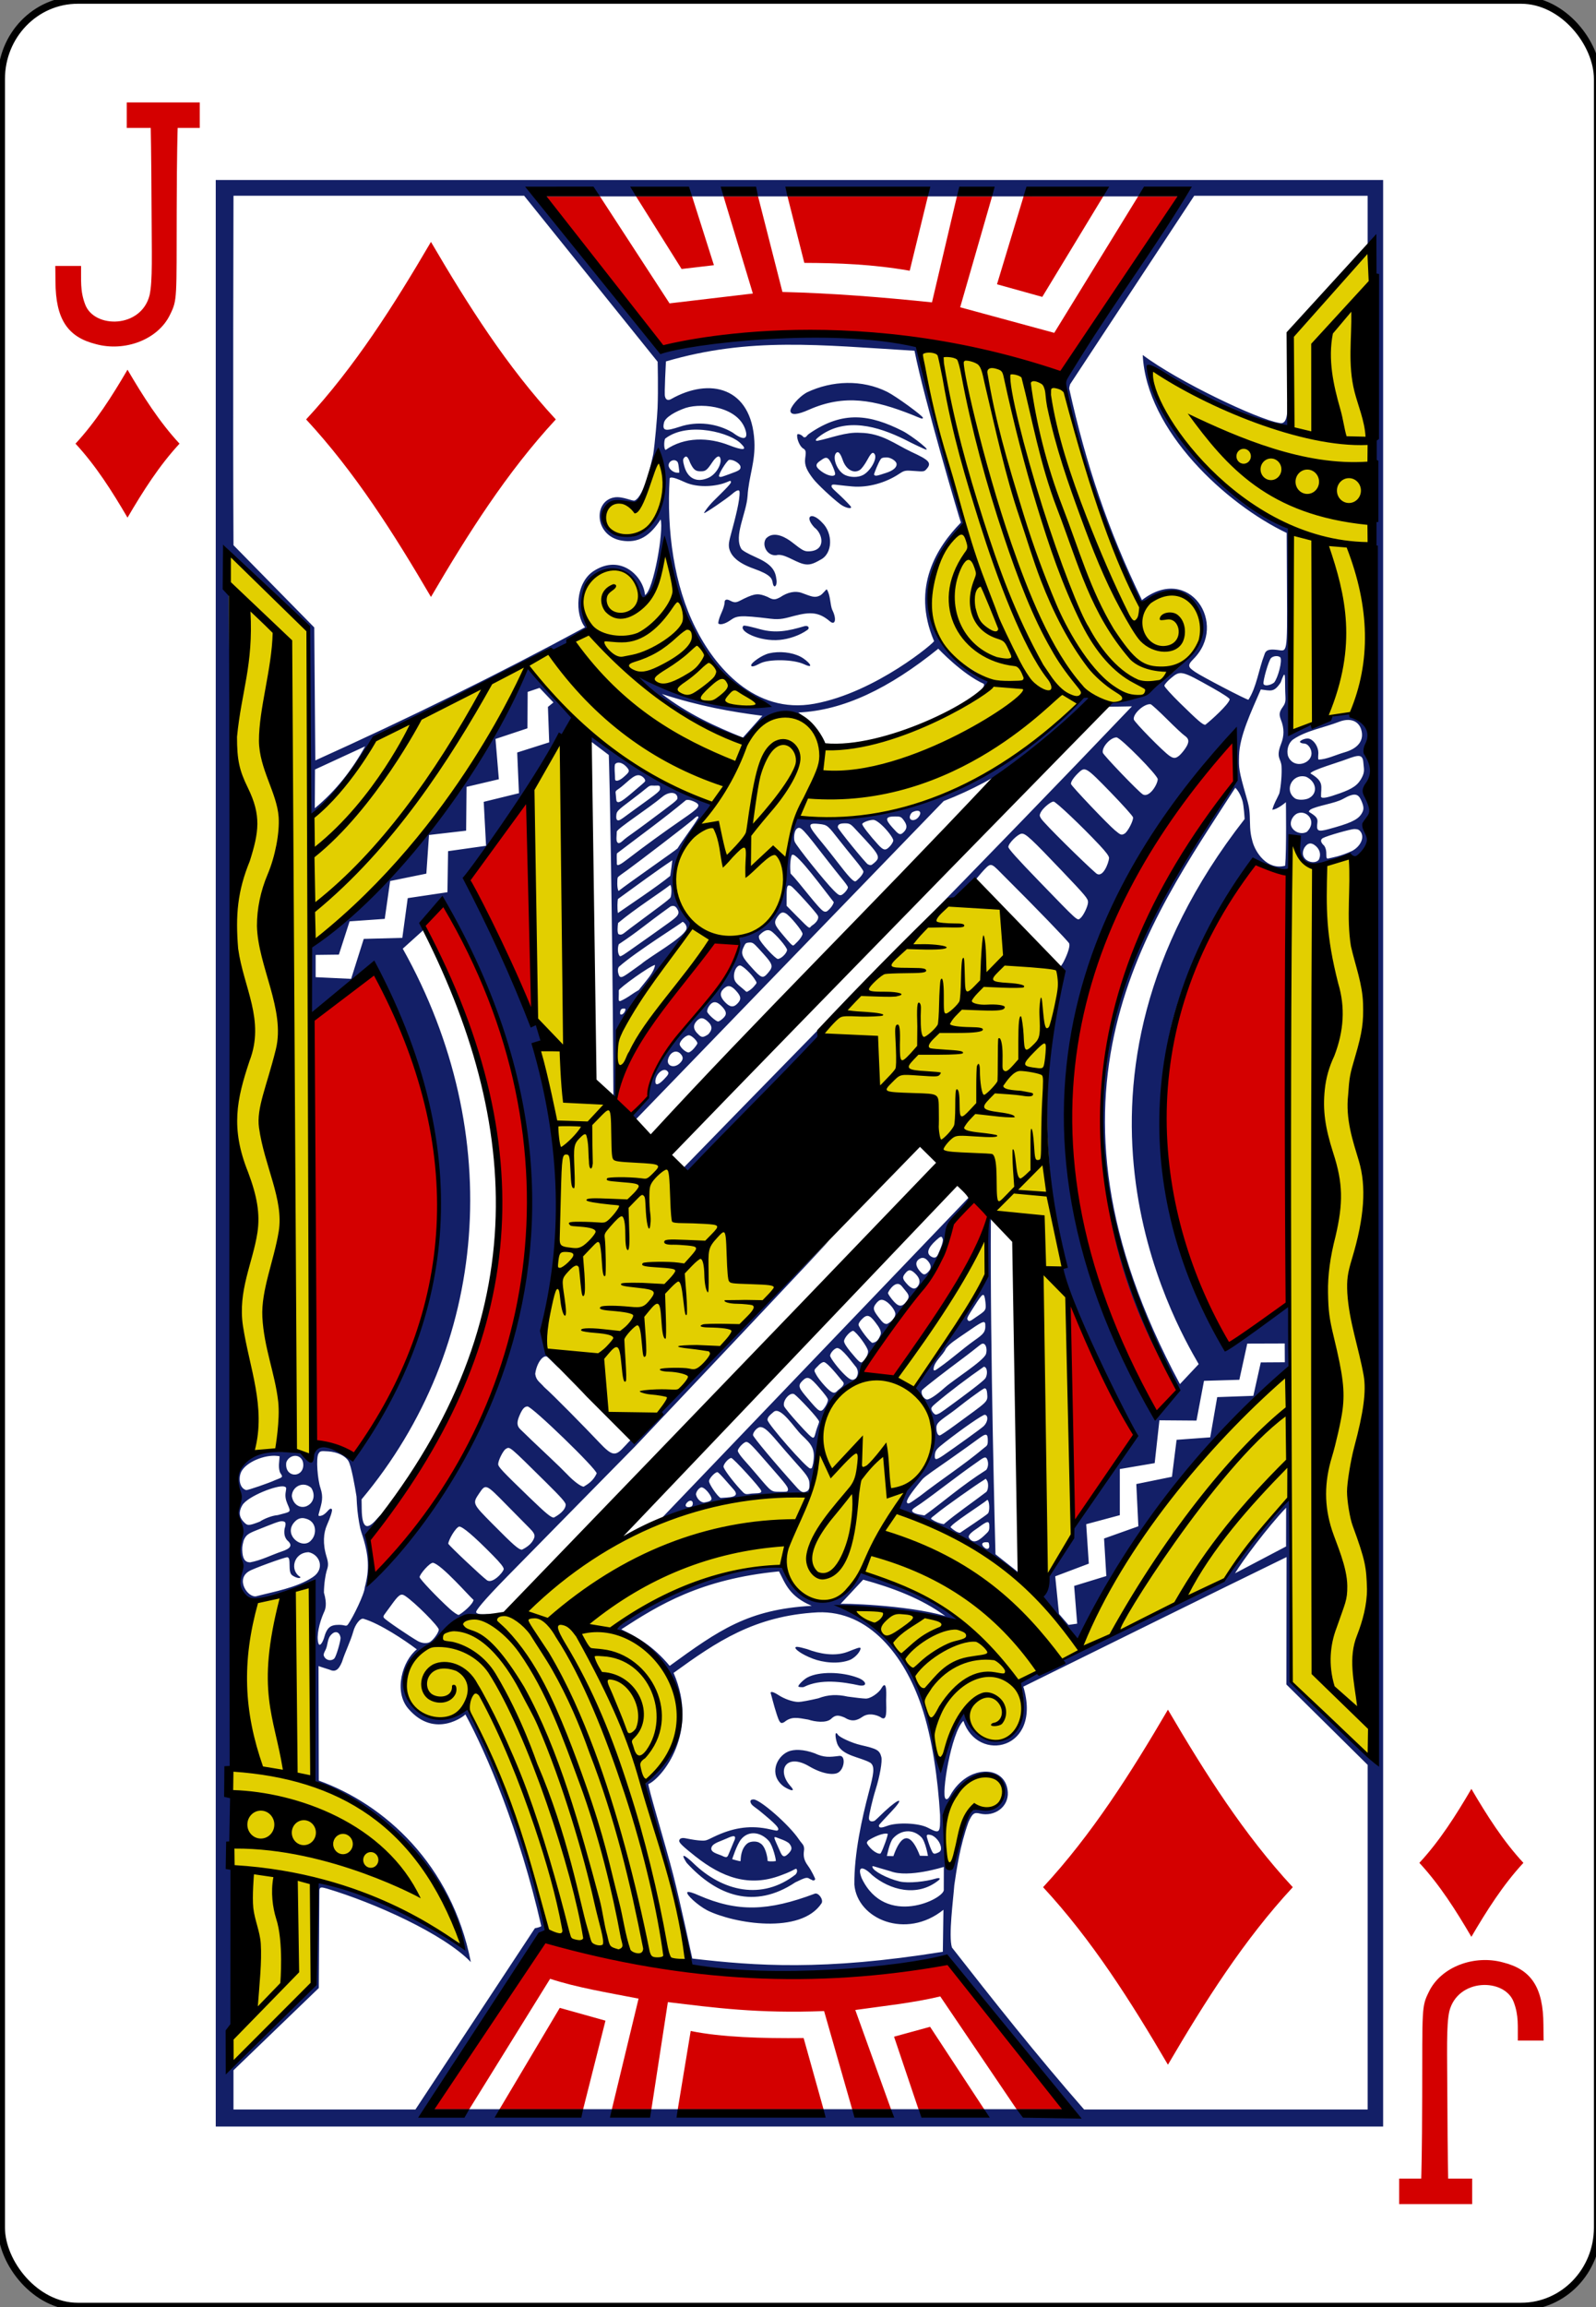 <?xml version="1.0" encoding="utf-8"?>
<svg viewBox="819.863 342.006 225 325" width="225" height="325" xmlns="http://www.w3.org/2000/svg">
  <rect x="819.863" y="342.006" width="225" height="325" fill="#808080" stroke="none"/>
  <g transform="matrix(1.008, 0, 0, 1.042, -2310.069, 373.738)">
    <rect y="-30.445" x="3105.286" height="311.811" width="223.228" id="rect7098-3" style="display:inline;fill:#ffffff;fill-opacity:1;stroke:#000000;stroke-width:1.001;stroke-miterlimit:4;stroke-dasharray:none;stroke-opacity:1" rx="10.678" ry="10.664"/>
    <path id="path7130-4" d="m 3122.925,39.528 c -2.161,-3.569 -4.434,-7.037 -7.275,-10 2.841,-2.963 5.114,-6.431 7.275,-10 2.161,3.569 4.434,7.037 7.275,10 -2.841,2.963 -5.114,6.431 -7.275,10 z" style="opacity:1;fill:#d40000"/>
    <path style="opacity:1;fill:#d40000" d="m 3310.877,231.393 c -2.161,-3.569 -4.434,-7.037 -7.275,-10 2.841,-2.963 5.114,-6.431 7.275,-10 2.161,3.569 4.434,7.037 7.275,10 -2.841,2.963 -5.114,6.431 -7.275,10 z" id="path7134-0"/>
    <path id="path7136-1" d="m 3165.365,50.25 c -5.186,-8.565 -10.642,-16.889 -17.461,-24 6.819,-7.111 12.275,-15.435 17.461,-24 5.186,8.565 10.643,16.889 17.461,24 -6.819,7.111 -12.275,15.435 -17.461,24 z" style="opacity:1;fill:#d40000"/>
    <path style="opacity:1;fill:#d40000" d="m 3268.436,248.683 c -5.186,-8.565 -10.643,-16.889 -17.461,-24 6.819,-7.111 12.275,-15.435 17.461,-24 5.186,8.565 10.642,16.889 17.461,24 -6.819,7.111 -12.275,15.435 -17.461,24 z" id="path7154-5"/>
    <path style="fill:#131f67;fill-opacity:1" d="m 3135.266,257.038 0,-263.156 163.268,0 0,263.156 z m 58.776,-219.398 c -5.838,-1.592 -5.697,4.21 -1.422,4.426 4.79,0.413 6.84,-7.756 4.554,-10.976 0,0 -1.991,6.154 -3.132,6.55 z m -37.883,32.806 -7.012,3.13 -0.028,5.237 c 2.924,-2.327 5.209,-5.165 7.04,-8.367 z m 47.856,157.371 c -1.38,-0.697 -3.043,-2.194 -2.788,-2.457 0.127,-0.131 0.874,0.106 1.552,0.411 5.479,2.31 9.732,2.161 16.266,-0.212 0.494,-0.18 1.233,0.763 0.958,1.282 -2.893,4.282 -12.256,2.76 -15.988,0.976 z m -2.889,-6.426 c -1.258,-1.891 0.411,-0.458 0.971,0.078 4.054,3.772 9.546,5.051 14.262,1.496 0.219,-0.243 0.248,-0.47 0.183,-0.64 -0.134,-0.348 -0.136,0.023 -2.152,0.723 -4.526,1.695 -8.34,0.303 -12.059,-2.546 -1.532,-1.182 -2.244,-1.763 -2.244,-2.073 0,-0.283 0.286,-0.46 0.801,-0.371 0.319,0.055 1.21,0.24 1.862,0.294 1.132,0.093 1.045,0.044 2.206,-0.491 2.48,-1.145 4.764,-1.564 7.355,-1.099 0.6,0.108 1.355,0.306 1.457,0.272 0.581,-0.194 -0.276,-0.959 -2.471,-2.701 -0.432,-0.343 -0.97,-0.636 -1.148,-0.934 -0.277,-0.462 0.025,-0.584 0.338,-0.581 0.903,0.011 4.96,3.405 6.351,5.419 0.423,0.613 0.715,0.678 0.717,1.315 -0.081,0.661 -0.187,1.295 0.529,2.222 0.513,0.665 1.01,1.734 1.014,1.785 0.01,0.058 -0.102,0.393 -0.572,0.083 -0.214,-0.04 -0.318,-0.269 -0.71,-0.213 -0.341,0.05 -0.896,0.318 -1.506,0.606 -5.685,3.659 -10.92,1.873 -15.182,-2.645 z m 12.453,-0.256 c 0.114,0.011 -0.392,-2.091 -0.965,-2.712 -1.129,-1.223 -2.85,-1.446 -3.89,-0.194 -0.585,0.704 -1.228,2.667 -1.228,2.667 0,0 0.911,0.269 1.166,0.269 0.036,-0.44 0.039,-1.669 0.944,-2.39 0.446,-0.351 1.405,-0.34 1.778,-0.049 0.742,0.364 1.055,1.839 1.065,2.412 0.406,0.126 1.34,0.012 1.13,-0.003 z m -6.873,-3.03 c -0.801,0.358 -1.843,0.599 -2.082,1.136 -0.315,0.708 0.798,0.922 1.377,1.161 0.801,0.387 0.819,0.245 1.078,-0.373 0.162,-0.386 0.375,-0.889 0.579,-1.351 0.599,-1.158 0,-0.998 -0.952,-0.572 z m 8.674,2.013 c 0.461,-0.462 0.548,-0.767 0.136,-1.29 -0.186,-0.237 -0.718,-0.479 -1.296,-0.674 -0.743,-0.25 -1.067,-0.554 -0.601,0.453 l 0.666,1.438 c 0.342,0.689 0.642,0.506 1.095,0.073 z m -75.848,-49.119 c 0.282,0 3.079,-0.918 4.075,-1.361 0.987,-0.377 1.105,-0.367 0.712,-0.913 -0.147,-0.205 -0.266,-0.782 -0.195,-1.415 l 0.074,-0.883 c -1.724,-0.351 -4.299,0.604 -5.185,1.811 -0.63,0.771 -0.565,2.487 0.517,2.76 z m -0.352,4.306 c 0.524,0.524 0.669,0.543 2.241,-0.041 0.551,-0.369 1.702,-0.829 2.51,-0.882 1.894,-0.504 1.895,-0.305 1.358,-1.519 -0.247,-0.559 -0.328,-1.021 -0.251,-1.537 0.092,-0.611 0.165,-0.696 -0.18,-0.804 -0.906,-0.283 -5.121,1.294 -5.876,2.521 -0.531,0.863 -0.461,1.604 0.198,2.262 z m 98.033,41.583 c 0.08,0.969 0.101,2.474 0.103,3.283 -0.039,1.577 0.592,1.944 1.264,1.08 0.664,-2.058 0.93,-5.309 2.514,-6.954 1.175,-0.34 2.618,0.26 3.459,-0.555 1.93,-1.873 0.417,-3.988 -1.35,-4.14 -3.62,-0.069 -6.246,4.335 -5.99,7.286 z m 8.828,-5.051 c 0.126,1.998 -1.865,3.36 -3.888,2.897 -0.82,-0.207 -1.066,-0.019 -1.616,1.152 -1.193,3.213 -1.665,6.435 -1.982,8.544 -0.137,1.897 -0.833,6.833 -0.328,8.406 5.767,7.132 11.838,14.561 18.486,21.902 l 39.658,0 0,-46.59 -11.365,-10.868 0.022,-17.229 c -12.292,5.796 -24.548,11.672 -36.817,17.518 2.674,8.581 -6.392,10.38 -8.38,4.629 -1.72,1.579 -3.131,10.098 -2.497,10.519 0,0 0.228,0.307 0.609,-0.37 0.627,-1.115 1.447,-1.937 2.324,-2.481 2.556,-1.583 5.598,-0.802 5.772,1.972 z m -31.469,-0.869 c -1.94,-1.543 -0.901,-3.897 0.711,-4.602 0.854,-0.374 2.225,-0.323 3.734,0.21 1.326,0.609 2.117,0.524 3.475,0.356 0.901,-0.1 0.734,1.788 -0.207,2.276 -0.664,0.343 -2.185,0.181 -4.035,-0.873 -3.192,-1.819 -4.594,0.538 -2.617,2.667 1.096,1.173 -0.781,0.233 -1.061,-0.033 z m -65.722,-28.211 c 1.706,-1.099 0.998,-3.037 -0.592,-3.361 -2.141,0.045 -2.685,2.505 -1.153,3.354 0,0.299 -0.762,0.055 -1.173,-0.253 -0.638,-0.478 -0.056,-2.348 -0.65,-2.423 -0.453,0.008 -4.874,1.573 -5.351,1.885 -1.986,1.128 -0.122,3.674 1.031,3.383 2.394,-0.605 5.649,-1.143 7.888,-2.585 z m -9.881,-3.638 c 0.041,1.134 0.358,1.638 1.102,1.648 1.556,-0.27 3.004,-1.012 4.456,-1.483 1.135,-0.371 1.595,-0.79 0.731,-1.5 -0.262,-0.3 -0.494,-0.73 -0.368,-1.548 0.297,-0.935 0.07,-0.982 -0.327,-1.028 -0.395,-0.046 -1.298,0.333 -3.614,1.223 -1.218,0.468 -1.453,0.671 -1.769,1.342 -0.142,0.514 -0.23,0.829 -0.211,1.346 z m 12.89,14.635 c 0.268,-0.315 0.862,-2.291 0.862,-2.78 -0.12,-0.814 -0.725,-0.998 -1.26,-0.473 -0.651,0.583 -0.476,1.463 -0.862,2.138 -0.134,0.235 -0.277,0.56 -0.238,0.692 0.21,0.71 1.083,0.841 1.498,0.422 z m 5.071,-10.76 c 19.814,-21.116 32.089,-50.336 10.616,-90.636 -1.314,-1.292 -3.151,2.891 -3.382,3.052 l -2.744,2.392 c 14.535,25.081 12.011,53.933 -5.761,74.448 l 0.019,1.302 c 0.042,2.865 0.867,2.741 2.071,1.401 1.276,-1.347 0.422,-0.25 -0.099,0.305 -0.449,0.476 -1.164,1.425 -1.355,1.672 0.233,1.719 1.315,4.923 0.634,6.066 z m -1.315,-6.345 c -0.204,-0.57 -0.42,-1.873 -0.532,-2.876 -0.068,-0.653 -0.096,-1.27 -0.13,-1.908 -0.21,-1.269 -0.728,-4.182 -1.148,-4.824 -0.453,-0.692 -1.561,-1.198 -2.797,-1.277 -1.056,-0.068 -1.144,-0.049 -1.369,0.295 -0.387,0.591 -0.122,3.573 0.271,4.666 0.442,1.282 0.182,1.979 -0.177,3.25 -0.125,0.46 -0.17,0.492 0.056,0.524 0.989,-0.069 1.318,-1.283 1.709,-0.921 0.132,0.132 -0.211,1.128 -0.673,2.134 -0.487,1.062 -0.632,2.524 -0.053,4.323 0.324,1.007 0.186,1.326 -0.01,1.933 -0.131,0.406 -0.36,1.65 -0.367,2.889 0.462,1.552 0.229,2.247 -0.042,2.76 -0.59,1.317 -1.045,3.102 -0.728,4.105 0.139,0.44 0.503,0.063 0.769,-0.69 0.416,-1.488 0.901,-1.819 2.122,-1.819 0.889,0 0.973,0.312 1.267,-0.086 0.667,-0.904 2.298,-4.105 2.329,-4.997 0.63,-2.276 0.662,-4.231 -0.501,-7.482 z m 9.475,14.948 c 0.539,-0.205 1.367,-1.344 1.367,-1.737 0,-0.433 -3.322,-3.666 -4.705,-4.558 -0.627,-0.404 -0.924,-0.117 -2.033,1.375 -0.985,1.326 -1.114,1.337 -0.931,1.593 0.22,0.307 3.605,2.51 4.73,3.135 0.389,0.216 1.047,0.392 1.572,0.192 z m 6.226,-5.754 c -0.496,-0.381 -4.472,-4.792 -5.652,-5.011 -0.448,-0.083 -1.887,1.556 -1.887,1.927 0,0.255 2.483,2.784 4.242,4.321 0.503,0.439 1.058,0.798 1.233,0.798 0.559,-0.287 1.993,-1.445 2.064,-2.036 z m 4.224,-4.161 c 0,-0.261 -0.438,-0.799 -1.509,-1.852 -2.727,-2.68 -4.245,-3.906 -4.724,-3.902 -0.522,0.173 -1.466,1.763 -1.523,2.317 0.178,0.332 4.739,4.471 5.33,4.873 0.729,0.704 2.325,-0.937 2.426,-1.436 z m 4.278,-4.274 c 0.117,-0.394 -0.111,-0.73 -0.689,-1.283 -0.409,-0.392 -1.864,-1.817 -3.232,-3.166 -2.868,-2.828 -2.875,-2.831 -3.796,-1.509 -0.948,1.36 -0.944,1.371 1.852,4.101 2.981,2.91 3.68,3.501 4.141,3.501 0.708,-0.327 1.478,-0.871 1.723,-1.643 z m -31.969,-2.553 c -0.499,-0.15 -0.959,-0.062 -1.351,0.252 -2.114,1.798 0.884,4.112 2.117,2.669 0.821,-0.811 0.787,-2.552 -0.766,-2.921 z m 36.359,-1.882 c 0,-0.301 -0.616,-0.976 -2.747,-3.013 -5.274,-5.038 -5.037,-4.846 -5.621,-4.533 -0.365,0.196 -1.073,1.55 -1.073,2.053 0,0.377 0.507,0.899 4.415,4.552 2.292,2.142 2.97,2.682 3.365,2.682 0.625,-0.309 1.634,-0.979 1.661,-1.741 z m -36.225,0.19 c 1.036,-0.451 1.229,-1.573 0.641,-2.459 -1.126,-0.993 -2.692,-0.173 -2.718,1.108 0.195,1.2 1.212,1.706 2.077,1.351 z m 40.558,-4.42 c 0,-0.602 -9.03,-9.052 -9.673,-9.052 -0.436,0 -0.749,0.354 -1.159,1.311 -0.356,0.83 -0.32,1.321 0.128,1.752 0.653,0.628 2.393,2.233 4.048,3.733 0.979,0.887 2.104,1.946 2.501,2.353 0.928,0.954 1.951,1.693 2.342,1.693 0.559,-0.327 1.337,-0.769 1.812,-1.79 z m -41.032,-1.09 c 0.01,-0.339 -0.078,-0.686 -0.321,-0.944 -0.62,-0.66 -1.773,-0.313 -2.061,0.562 -0.264,2.058 2.298,2.148 2.382,0.382 z m 6.688,-65.77 1.766,-5.404 5.396,-0.139 0.756,-5.371 5.554,-0.8 0.089,-5.55 5.313,-0.726 -0.328,-5.943 4.927,-1.167 -0.245,-5.502 4.477,-1.374 -0.179,-4.789 0.77,-0.603 -1.937,-1.97 -1.667,0.542 -0.03,4.923 -4.471,1.44 0.471,5.446 -4.519,1.031 -0.057,5.922 -5.192,0.583 -0.371,5.225 -5.065,0.998 -0.755,5.118 -4.915,0.334 -1.5,4.499 -3.248,0.038 0,3.011 z m 58.713,96.677 c -0.17,-0.405 0.273,-0.345 1.045,0.143 0.807,0.51 1.983,0.935 2.819,0.937 0.348,0 1.593,-0.222 2.767,-0.494 1.402,-0.515 2.645,-0.545 4.102,-0.23 1.082,0.146 2.172,0.264 2.422,0.262 0.723,0.101 1.95,-0.793 2.278,-1.355 0.89,-1.524 0.679,1.245 0.682,1.561 0.016,1.418 0.193,3.048 -0.822,2.29 -0.601,-0.311 -1.649,-0.587 -2.486,-0.027 -0.843,0.563 -1.54,0.683 -2.528,0.089 -0.811,-0.32 -1.239,-0.387 -1.845,0.176 -0.676,0.628 -2.315,0.404 -3.193,0.116 -1.51,-0.251 -2.354,-0.47 -3.366,0.33 -0.539,0.31 -0.678,0.079 -1.085,-1.118 -0.406,-1.197 -0.727,-2.531 -0.79,-2.68 z m 3.842,-1 c -0.096,-0.155 0.714,-0.949 1.261,-1.232 1.606,-0.831 4.796,-0.794 7.077,0.049 1.189,0.44 1.372,1.192 0.216,1.033 -2.407,-0.505 -5.427,-0.921 -7.753,0.187 -0.182,0.098 -0.756,0.035 -0.801,-0.038 z m 2.037,-3.763 c -1.647,-0.611 -2.454,-1.262 -2.454,-1.469 0,-0.223 0.353,-0.182 1.647,0.171 1.763,0.655 3.848,0.999 5.587,0.39 1.251,-0.463 1.876,-0.756 1.876,-0.477 0,0.295 -0.517,1.061 -1.376,1.502 -1.711,0.698 -3.968,0.367 -5.279,-0.117 z m 35.732,-4.575 1.222,-0.168 -0.424,-5.101 4.5,-1.336 -0.316,-5.074 4.796,-1.652 -0.286,-5.711 4.984,-0.982 0.65,-4.997 4.705,-0.335 0.975,-5.437 5.054,-0.174 1.041,-4.519 3.363,-0.021 -0.015,-2.538 -5.239,0.016 -1.109,4.892 -4.944,0.142 -1.049,5.373 -5.184,-0.038 -0.663,5.791 -4.875,0.8 0,6.236 -4.702,1.221 0.364,5.332 -4.697,1.715 0.531,5.089 z m 31.417,-119.702 c -0.672,0.479 -0.926,1.428 -0.719,2.201 0.662,1.75 2.992,1.204 3.268,-0.069 0.138,-0.552 -0.228,-1.385 -0.864,-1.566 -0.112,-0.032 -0.507,0.005 -0.713,-0.207 -0.149,-0.153 0.778,-0.629 1.325,-0.448 0.682,0.225 1.24,1.128 1.241,1.909 0,0.303 -0.085,0.753 0.025,0.903 1.127,-0.028 2.418,-0.648 3.627,-0.983 2.042,-0.566 2.78,-1.738 2.328,-3.111 -0.377,-1.144 -1.547,-1.598 -3.085,-1.019 -2.111,0.795 -4.587,1.174 -6.432,2.39 z m -87.189,125.243 c 6.916,-4.862 10.988,-7.641 19.864,-8.12 -3.167,-1.303 -3.684,-3.015 -4.573,-4.654 -10.996,1.04 -16.834,4.554 -22.058,7.834 2.158,1.017 4.412,2.2 6.768,4.94 z m 38.548,-6.743 c -3.354,-2.372 -7.345,-3.805 -11.484,-4.913 l -3.173,3.29 c -0.185,-0.117 9.187,0.095 14.657,1.623 z m 32.198,-31.207 c -21.629,-33.258 -7.1,-62.522 7.94,-81.17 0.483,-0.612 0.6,-0.643 0.491,-1.13 -0.144,-0.642 -0.321,-3.874 -0.211,-5.741 -27.8,27.57 -28.512,63.486 -11.075,91.991 1.246,-1.115 3.76,-2.599 2.855,-3.951 z m 3.243,-2.845 c -3.551,-5.916 -22.461,-37.952 6.423,-73.691 0,0 -0.099,-1.822 -0.315,-2.507 -0.387,-1.227 -0.991,-1.722 -0.991,-1.722 -12.131,18.223 -29.762,41.024 -7.741,80.623 z m -16.538,-60.295 c 0.432,-0.353 1.06,-1.634 1.06,-2.164 0,-0.472 -0.34,-0.866 -3.599,-4.174 -4.344,-4.41 -5.093,-5.084 -5.649,-5.084 -0.525,0 -1.896,1.301 -1.896,1.8 0,0.239 1.278,1.617 4.295,4.63 5.598,5.592 5.334,5.364 5.789,4.993 z m 4.001,-8.122 c 0,-0.266 -0.403,-0.793 -1.354,-1.773 -2.511,-2.586 -6.092,-5.864 -6.407,-5.864 -0.4,0 -1.496,0.887 -1.784,1.444 -0.203,0.392 -0.199,0.481 0.039,0.852 0.444,0.693 6.046,6.014 7.638,7.352 0.956,0.878 1.821,-1.343 1.867,-2.011 z m 2.165,-3.3 c 0.444,-0.238 1.285,-1.812 1.184,-2.215 -0.047,-0.188 -1.469,-1.718 -3.158,-3.401 -3.342,-3.328 -3.537,-3.448 -4.37,-2.703 -0.754,0.675 -1.227,1.351 -1.134,1.623 0.114,0.331 5.117,5.421 6.139,6.245 0.808,0.652 0.903,0.683 1.339,0.45 z m 25.505,-0.246 c 1.571,-1.509 -0.209,-3.164 -1.503,-2.4 -0.55,0.34 -0.878,1.083 -0.709,1.576 0.28,0.818 1.389,1.265 2.212,0.824 z m 3.111,-0.385 c 2.659,-0.698 3.932,-1.166 4.489,-1.995 0.385,-0.574 0.429,-0.927 0,-1.863 -0.4,-0.864 -0.867,-1.128 -2.533,-0.214 -1.144,0.627 -3.691,0.927 -4.582,1.454 -0.356,0.307 -0.182,0.304 0.104,0.486 0.641,0.407 0.954,0.685 0.884,1.224 -0.152,1.173 -0.031,1.353 1.641,0.909 z m -2.815,-4.171 c 1.291,-0.661 1.03,-2.256 -0.412,-2.889 -1.903,-0.502 -3.129,1.791 -1.571,2.907 0.417,0.293 1.476,0.241 1.983,-0.018 z m 4.29,-0.646 c 1.866,-0.64 2.584,-1.141 3.123,-2.174 0.426,-0.818 0.245,-1.183 0.188,-1.974 -0.086,-1.199 -0.688,-1.062 -2.428,-0.435 -0.849,0.328 -4.913,1.473 -4.97,1.89 1.962,1.122 1.461,1.714 1.477,3.146 0.102,0.326 1.023,0.092 2.61,-0.453 z m -25.446,-1.91 c 0,-0.541 -5.216,-5.653 -5.768,-5.653 -0.861,0 -2.095,1.34 -1.911,2.075 0.084,0.333 4.975,5.259 5.585,5.625 0.855,0.5 2.04,-1.231 2.094,-2.047 z m 2.998,-3.187 c 0.225,-0.177 0.624,-0.634 0.886,-1.017 0.562,-0.818 0.522,-1.273 -0.15,-1.705 -0.246,-0.158 -1.339,-1.148 -2.43,-2.2 -1.091,-1.052 -2.124,-1.965 -2.296,-2.029 -0.899,-0.12 -2.524,1.321 -2.356,2.059 0.097,0.386 4.094,4.325 4.987,4.914 0.577,0.38 0.854,0.376 1.359,-0.022 z m 7.063,-7.614 c 0,-0.146 -0.907,-0.73 -2.36,-1.52 -4.442,-2.415 -4.518,-2.432 -5.906,-1.3 -0.476,0.388 -0.865,0.83 -0.865,0.982 0,0.155 0.963,1.188 2.19,2.35 2.547,2.411 3.174,2.932 3.529,2.932 0.734,-0.54 3.3,-2.775 3.413,-3.444 z m 6.217,-2.27 c 0.548,-0.657 1.164,-2.934 0.871,-3.393 -0.269,-0.269 -0.961,-0.228 -1.294,0.073 -0.343,0.31 -1.188,3.171 -1.058,3.51 0.133,0.346 1.004,0.184 1.48,-0.191 z m -48.523,96.933 c 0.42,-0.056 1.244,-0.57 2.441,-1.599 1.279,-1.099 5.332,-3.546 5.773,-4.53 0.197,-0.559 0.054,-1.362 -0.369,-1.423 -0.321,-0.046 -0.39,0.199 -3.085,2.143 -1.818,1.311 -5.012,3.655 -5.492,4.152 -0.208,0.532 0.263,1.202 0.732,1.258 z m -0.377,15.665 c 2.774,-1.926 5.022,-3.921 8.639,-6.152 0.28,-0.369 0.322,-0.918 0.152,-1.366 -0.211,-0.555 -0.502,-0.336 -1.597,0.425 -2.666,1.797 -5.408,3.914 -7.704,5.484 -0.737,0.499 -1.357,0.775 -1.201,1.056 0.206,0.373 1.345,0.485 1.712,0.553 z m 2.698,1.182 c 1.824,-1.493 4.008,-2.919 5.957,-4.364 0.273,-0.272 0.343,-1.191 0.064,-1.567 -0.221,-0.297 -0.038,-0.242 -0.577,0.064 -0.789,0.448 -5.508,3.667 -6.387,4.395 -0.512,0.424 -0.939,0.636 -0.812,0.784 0.59,0.38 1.216,0.614 1.756,0.688 z m 2.293,1.157 c 0.377,-0.253 3.621,-2.328 3.882,-2.603 0.299,-0.316 0.212,-1.728 -0.078,-1.839 -0.819,0.652 -5.145,3.289 -5.153,3.714 0.44,0.396 1.022,0.761 1.35,0.729 z m 3.468,0.289 c 0.498,-0.457 0.597,-0.534 0.608,-1.046 0.019,-0.927 -0.211,-0.888 -1.531,0.057 -0.922,0.597 -1.484,1.017 -1.319,1.375 0.655,1.026 1.586,0.217 2.242,-0.385 z m 0.358,1.894 c 0.259,-0.096 0.261,-0.229 0.224,-0.553 -0.042,-0.36 -0.094,-0.345 -0.486,-0.345 -1.05,0.039 -0.103,0.991 0.263,0.898 z m -12.628,-5.189 c 0.476,-1.575 1.145,-2.821 2.236,-4.001 4.363,-3.869 3.03,-8.631 0.275,-12.508 3.565,-4.994 7.124,-10.285 10.187,-15.132 l -0.011,-7.881 0.411,0.043 c -0.142,17.199 0.642,45.399 0.642,45.399 l 3.544,2.705 -0.477,0.236 c 0.583,-0.091 -10.319,-6.921 -16.808,-8.862 z m 3.203,-1.964 c 3.018,-2.279 5.953,-4.071 8.946,-6.498 0.318,-0.262 0.506,-0.277 0.515,-0.873 0.017,-1.136 -0.209,-1.147 -1.328,-0.346 -0.495,0.355 -2.31,1.624 -4.033,2.788 -1.798,1.214 -3.462,2.294 -3.797,2.682 -1.684,1.954 -2.306,2.873 -2.134,3.153 0.18,0.292 0.522,-0.024 1.83,-0.906 z m 3.292,-5.523 c 1.55,-1.022 5.26,-3.599 5.598,-3.917 0.588,-0.553 0.691,-1.434 0.16,-1.535 -0.259,-0.049 -3.131,1.867 -5.558,3.708 -1.181,0.896 -1.444,1.103 -1.444,1.948 0,0.512 0.309,0.413 1.244,-0.203 z m 1.546,-4.013 c 4.755,-3.383 4.633,-3.097 4.529,-4.357 -0.035,-0.425 -0.129,-0.619 -0.318,-0.654 -0.148,-0.028 -0.988,0.576 -1.934,1.242 -0.946,0.666 -2.074,1.56 -2.64,1.953 -1.652,1.147 -2.199,1.456 -2.199,2.113 0,0.648 0.175,1.057 0.462,1.057 0.108,0 1.053,-0.61 2.101,-1.355 z m -0.682,-2.62 c 2.19,-1.548 4.603,-3.294 4.931,-3.709 0.4,-0.504 0.328,-1.6 -0.182,-1.6 -2.198,1.47 -4.843,3.401 -6.702,4.926 -0.24,0.212 -0.546,0.415 -0.642,0.692 -0.018,0.358 0.431,0.831 0.61,0.845 0.363,0.002 0.92,-0.403 1.984,-1.156 z m -1.426,-5.238 c 1.672,-1.134 3.193,-2.481 4.853,-3.624 1.247,-0.854 1.601,-1.119 1.526,-2.193 -0.043,-0.62 -0.588,-0.263 -2.7,1.145 -1.549,1.033 -2.261,1.441 -2.81,2.147 -0.385,0.892 -1.656,1.728 -1.724,2.748 0,0.378 0.249,0.199 0.854,-0.223 z m 5.133,-6.813 c 1.284,-0.851 1.406,-0.871 1.267,-2.002 -0.174,-1.415 -0.32,-1.332 -1.547,0.544 -0.807,1.233 -1.083,1.591 -0.961,1.82 0.209,0.392 0.44,0.168 1.241,-0.362 z m -4.677,-10.414 c -0.136,-0.63 -0.329,-0.493 -0.976,0.075 -1.19,1.045 -1.377,1.802 -0.636,2.199 0.393,0.211 0.698,0.187 0.932,-0.33 0.504,-1.113 0.645,-1.505 0.68,-1.944 z m -6.663,9.894 c -0.154,-0.575 -0.856,-1.358 -1.39,-1.635 -0.53,-0.274 -0.852,-0.223 -1.358,0.421 -0.467,0.594 -0.249,0.946 0.452,1.834 0.514,0.65 0.722,0.857 1.126,0.857 0.491,-0.192 1.273,-0.852 1.171,-1.477 z m -25.789,24.809 c -0.339,-0.657 -1.061,-1.349 -1.391,-1.233 -0.35,0.123 -0.691,0.625 -0.696,0.941 0.144,0.645 0.689,1.081 1.107,1.094 0.788,-0.112 1.267,-0.249 0.98,-0.801 z m 3.145,-1 c -0.679,-0.717 -2.022,-2.298 -2.242,-2.298 -0.344,0 -1.164,0.861 -1.164,1.215 0,0.418 1.223,2.131 1.629,2.268 1.028,-0.095 2.917,0.02 1.776,-1.185 z m 3.881,0.201 c -0.071,-0.346 -3.894,-4.413 -4.176,-4.413 -0.364,0 -1.085,0.8 -1.085,1.17 0,0.297 1.234,1.908 2.376,3.101 0.568,0.594 0.619,0.679 1.314,0.57 0.759,-0.119 1.748,0.046 1.571,-0.428 z m 6.755,-0.908 c 0,-0.821 -0.429,-1.271 -2.155,-3.14 -0.626,-0.678 -1.685,-1.857 -2.352,-2.619 -1.29,-1.474 -1.843,-1.925 -2.357,-1.927 -0.406,-0.002 -1.028,0.658 -1.028,1.078 0,0.269 3.177,3.915 6.055,7.009 0.639,0.687 0.925,0.887 1.537,0.56 0.352,-0.24 0.3,-0.647 0.3,-0.962 z m -4.974,-9.765 c -0.646,0.531 -0.886,0.748 -0.889,1.103 0,0.54 5.479,6.57 5.968,6.57 0.287,0 0.243,-0.039 0.413,-0.688 0.34,-1.968 -0.195,-2.545 -1.616,-3.843 -0.953,-0.87 -2.874,-3.866 -3.876,-3.141 z m 9.671,-4.034 c -1.53,-1.832 -2.377,-2.674 -2.688,-2.674 -0.212,0 -0.531,0.205 -0.875,0.585 -0.572,0.542 -0.517,0.522 -0.155,1.167 0.188,0.335 0.715,0.994 1.17,1.464 0.844,0.871 1.276,1.148 1.682,0.73 0.36,-0.37 1.248,-0.807 0.866,-1.273 z m -0.799,-4.571 c -0.373,-0.004 -1.001,0.669 -1.001,1.036 0,0.31 1.242,1.867 2.108,2.644 0.701,0.628 1.031,0.797 1.518,0.383 0.365,-0.529 0.282,-1.014 0.055,-1.418 -0.62,-0.707 -1.976,-2.613 -2.681,-2.644 z m 4.303,0.449 c -0.01,-0.534 -1.576,-2.572 -2.072,-2.776 -0.412,0 -1.287,0.961 -1.287,1.404 0,0.238 0.335,0.767 0.903,1.427 1.118,1.299 1.405,1.584 1.648,1.381 0.398,-0.332 0.817,-0.914 0.808,-1.437 z m 1.768,-2.296 c 0.103,-0.448 -0.174,-0.908 -0.799,-1.695 -0.782,-0.983 -1.166,-1.049 -1.903,-0.288 -0.272,0.281 -0.399,0.526 -0.399,0.663 0,0.375 1.641,2.462 1.945,2.462 0.704,-0.087 0.919,-0.6 1.156,-1.142 z m -2.887,5.168 c -0.147,0.674 -0.43,1.114 -1.08,1.426 -5.01,3.613 -4.848,9.499 -5.918,14.933 -8.113,-0.082 -20.938,3.249 -20.858,3.424 l 43.113,-43.522 c 0,0 0.535,0.133 0.207,0.514 -3.489,2.51 -3.272,7.39 -5.566,9.834 -3.834,4.637 -7.397,8.659 -9.898,13.39 z m -23.4,17.777 c 0.07,-0.492 -0.382,-0.626 -0.778,-0.23 -0.388,0.388 -0.234,0.691 0.317,0.627 0.29,-0.034 0.425,-0.15 0.461,-0.397 z m 13.287,-1.829 c 0.159,-0.414 -0.219,-0.801 -2.53,-3.367 -2.339,-2.598 -2.87,-3.206 -3.275,-3.206 -0.343,0 -1.181,0.851 -1.181,1.199 0,0.16 0.368,0.686 0.817,1.17 0.45,0.483 1.303,1.433 1.896,2.11 1.022,1.166 1.508,1.729 1.897,2.001 0.382,0.267 0.67,0.253 1.282,0.253 0.84,0 1.022,0.028 1.094,-0.16 z m 3.997,-8.167 c 0.159,-0.511 0.386,-0.963 0.387,-1.154 0,-0.357 -2.95,-3.369 -3.45,-3.692 -0.598,-0.387 -1.722,0.876 -1.442,1.613 0.077,0.204 0.956,1.237 1.952,2.298 1.267,1.348 1.9,1.982 2.106,1.951 0.211,-0.032 0.239,-0.35 0.447,-1.015 z m 1.235,-3.165 c 0.216,-0.318 0.393,-0.738 0.393,-0.933 0,-0.221 -0.494,-0.82 -1.201,-1.615 -1.317,-1.482 -1.655,-1.653 -2.376,-0.961 -0.718,0.688 -0.474,1.006 0.788,2.438 1.581,1.792 1.76,2.01 2.397,1.071 z m 11.29,-14.148 c 0.491,-0.584 0.502,-0.874 0.052,-1.408 -0.191,-0.227 -0.469,-0.558 -0.617,-0.736 -0.406,-0.486 -0.942,-0.406 -1.495,0.225 -0.264,0.301 -0.439,0.605 -0.438,0.708 0,0.104 0.285,0.519 0.631,0.924 0.779,0.91 1.26,1.008 1.867,0.287 z m 1.73,-2.233 c 0.334,-0.51 0.183,-1.071 -0.442,-1.642 -0.592,-0.541 -0.886,-0.564 -1.302,-0.101 -0.556,0.618 -0.466,0.825 0.131,1.486 0.675,0.748 1.218,0.86 1.612,0.257 z m 1.387,-1.853 c 0.462,-0.462 0.453,-0.858 0.039,-1.385 -0.388,-0.493 -0.789,-0.627 -1.197,-0.409 -0.71,0.38 -0.635,1.033 0.064,1.77 0.424,0.447 0.624,0.495 1.095,0.023 z m -32.987,92.834 c 8.83,0.99 18.315,1.681 35.037,-0.918 l 0.084,-5.679 c -5.216,4.07 -12.062,1.28 -12.457,-3.405 -0.046,-4.176 1.068,-8.992 2.007,-12.426 0.699,-2.553 0.899,-3.537 0.244,-4.034 -1.443,-0.813 -4.003,-0.916 -4.657,-2.612 -0.313,-0.895 -0.343,-1.853 0.115,-1.171 0.21,0.313 1.876,1.088 3.176,1.379 2.264,0.506 2.629,0.675 2.885,1.605 0.162,0.587 -0.211,2.615 -0.808,4.446 -0.427,1.31 -0.926,3.414 -0.926,3.821 0,0.443 0.347,0.515 0.736,0.392 0.168,-0.053 0.964,-0.85 1.465,-1.298 2.175,-1.942 2.807,-1.884 0.949,0.016 -0.739,0.756 -1.758,1.798 -1.758,1.877 0,0.402 0.378,0.356 1.212,0.054 1.286,-0.465 4.302,-0.409 5.644,0.266 1.668,0.839 1.739,0.802 1.701,-1.741 -0.3,-4.751 -1.074,-10.372 -2.62,-14.759 -2.359,-6.69 -7.259,-12.899 -14.498,-12.619 -8.823,0.46 -14.148,3.976 -20.151,8.188 3.625,8.049 -1.614,14.214 -3.513,15.028 -0.183,0.079 2.376,8.182 3.469,12.298 0.993,3.74 2.662,11.291 2.662,11.291 z m 37.562,-194.135 c -0.205,-0.529 -5.113,-16.536 -6.486,-23.23 -13.27,-0.772 -23.083,-1.875 -34.767,1.444 0,0 -0.253,4.51 -0.131,4.729 0.119,0.557 0.521,0.544 0.85,0.362 5.397,-2.967 11.246,-1.631 11.652,5.687 0.155,2.794 -0.784,4.764 -0.955,7.415 -0.149,2.315 -1.969,5.401 -0.866,7.159 0.141,0.216 0.919,0.642 1.981,1.097 1.982,0.849 2.757,1.628 2.903,2.925 0.216,0.895 -0.331,1.495 -0.496,0.577 -0.105,-0.583 -0.207,-1.097 -2.653,-1.935 -2.384,-0.817 -3.027,-1.764 -3.265,-2.263 -0.328,-0.688 -0.266,-1.176 0.041,-2.272 0.653,-2.333 1.296,-4.712 1.237,-5.836 -0.021,-0.404 -0.469,-0.208 -1.041,0.279 -0.727,0.619 -3.836,2.667 -3.923,2.58 -0.041,-0.041 0.513,-0.866 1.383,-1.699 1.056,-1.01 2.37,-2.234 2.37,-2.459 0,-0.397 -0.155,-0.121 -1.178,0.183 -1.784,0.492 -3.84,0.422 -5.223,-0.19 -1.173,-0.516 -1.995,-0.816 -2.169,-0.534 -0.434,7.128 0.624,14.476 3.613,20.209 2.677,5.208 8.242,11.73 16.61,10.267 8.646,-1.512 17.058,-8.471 16.756,-8.479 -3.227,-7.311 0.45,-12.755 3.759,-16.017 z m -68.539,194.609 c -3.831,-3.839 -13.488,-8.016 -20.125,-9.933 -0.531,-0.115 -1.054,-0.368 -1.058,0.262 l -0.078,13.177 -11.936,11.124 0,5.301 25.449,0 16.706,-24.504 c 0,0 0.805,-0.144 0.894,-0.294 -3.066,-13.015 -7.684,-23.41 -10.618,-28.62 0.049,0.064 -4.218,3.45 -7.971,-0.759 -2.106,-2.362 -0.814,-6.509 1.184,-8.03 -1.686,-1.241 -5.178,-3.49 -7.467,-4.139 -0.476,-0.117 -1.186,0.847 -1.418,1.72 -0.418,1.418 -1.114,2.686 -1.581,4.115 -0.513,1.194 -1.008,1.374 -1.774,1.039 -1.193,-0.354 -1.509,-0.478 -1.509,-0.478 l 0.039,15.49 c 9.156,3.179 18.58,11.324 21.264,24.529 z m 38.057,-165.542 2.713,-2.948 c -4.292,-0.527 -8.791,-1.295 -14.055,-2.949 3.655,2.719 7.483,4.402 11.343,5.897 z m -14.908,-8.293 c 4.784,1.596 10.837,5.318 18.395,3.917 -6.89,-2.735 -12.122,-9.125 -14.351,-22.135 -0.487,2.525 -1.495,7.776 -3.082,8.345 -2.23,-8.634 -11.193,-3.613 -7.599,3.429 -9.085,6.246 -20.008,9.77 -29.915,14.588 0,0 -1.491,4.58 -8.912,10.854 -1.401,-7.356 0.268,-18.269 -0.601,-25.659 l -11.634,-10.995 c 0.178,2.094 0.097,3.393 0,5.845 0.319,0.427 0.76,0.651 1.209,0.918 0.752,42.373 -0.259,84.26 -0.25,122.747 -0.115,23.586 0.508,48.161 0.163,70.43 l -0.435,0.806 0.018,5.323 11.88,-11.319 c 0,0 -0.552,-8.032 0.07,-14.169 7.497,1.511 14.489,5.036 20.759,8.902 0.789,0.219 -3.847,-15.421 -20.707,-22.367 0,0 -0.023,-4.885 -0.023,-15.504 0,-10.244 -0.16,-11.328 -0.387,-11.495 -0.682,0.742 -9.311,3.651 -9.747,3.159 0.231,0.077 -2.433,-18.133 -0.13,-20.899 l 8.254,0.174 c 2.361,1.907 1.412,-0.416 2.783,-0.798 0.822,-0.222 4.64,1.267 4.64,1.267 15.731,-18.582 14.159,-49.14 2.87,-66.334 -2.892,2.35 -5.967,5.535 -8.867,6.903 -0.035,-0.1 -0.053,-9.48 -0.053,-9.48 15.031,-9.654 31.381,-37.62 30.338,-37.714 0,0 4.654,4.536 6.461,7.101 l -14.838,21.504 c 3.399,6.848 6.837,13.058 9.067,19.08 0.302,0.815 1.232,0.792 1.466,1.649 0.2,0.733 -0.693,1.75 -0.57,2.558 3.131,11.983 3.841,24.699 0.752,36.219 -0.651,2.593 0.542,4.695 2.137,6.645 0.132,0.17 -1.486,-1.402 -1.631,-1.488 -0.555,-0.334 -1.48,0.836 -1.675,2.312 0.128,0.905 0.619,1.064 1.268,1.797 1.145,0.952 5.694,5.435 7.698,7.482 1.78,1.818 2.24,1.9 3.439,0.611 0.339,-0.316 0.69,-0.747 1.018,-1.014 0.061,0.099 0.505,-0.363 0.656,-0.51 l 26.796,-26.172 c 3.112,-3.04 -26.756,27.461 -26.756,27.461 0,0 -14.484,14.229 -18.037,17.737 -3.67,3.623 -4.165,4.416 -4.312,4.685 -0.262,0.48 1.184,0.467 1.841,0.37 0.053,-0.008 -0.552,0.139 -1.163,0.135 -3.772,-0.511 -5.057,3.329 -7.435,4.169 -6.291,4.47 -2.061,11.65 3.95,9.279 l 1.464,-0.704 c 3.643,6.771 8.898,19.105 11.364,29.826 l -0.994,0.46 -15.849,23.792 89.884,0 c -6.456,-6.431 -11.948,-14.328 -17.541,-20.239 -8.964,2.683 -36.069,2.135 -35.641,0.969 0,0 -4.105,-16.626 -6.425,-24.794 7.369,-6.315 6.613,-16.277 -4.083,-20.75 7.787,-6.153 15.627,-8.238 23.269,-8.737 2.482,6.309 8.311,6.706 11.062,0.929 0.018,-0.065 10.335,3.173 14.138,6.678 -5.64,-0.584 -11.21,-1.708 -16.854,-1.977 4.968,1.963 10.026,7.089 11.646,12.953 0.793,2.094 2.007,9.006 2.328,9.031 0,0 1.883,-7.984 3.342,-7.545 3.723,7.774 10.141,1.926 7.437,-4.266 9.481,-4.528 20.149,-9.586 28.871,-13.784 2.545,-3.841 8.804,-11.136 9.215,-11.167 0,0 11.512,-65.997 11.51,-88.06 -0.382,-26.524 0.462,-56.048 -0.68,-80.857 l 0,-7.063 -24.257,0 -17.358,25.485 c 0,0 -0.131,0.405 -0.128,0.581 2.369,10.306 5.408,19.077 10.178,28.598 6.581,-4.974 12.128,3.217 7.192,7.973 -0.927,0.893 -0.679,1.118 0.248,1.74 0.914,0.613 7.161,3.757 7.451,3.757 1.13,-1.679 1.457,-4.159 2.219,-6.054 0.192,-0.722 0.737,-0.81 1.825,-0.682 1.399,0.165 1.392,0.747 1.345,-8.161 l -0.04,-7.651 c -8.438,-3.889 -19.611,-13.777 -20.132,-24.061 4.879,3.552 16.09,8.717 19.084,9.179 1.315,0.367 1.113,-1.926 1.154,-2.846 0.356,0.238 0.485,3.781 0.485,3.781 -4.952,-1.498 -7.548,-1.192 -19.91,-8.36 2.121,10.115 12.243,18.092 19.583,21.73 0,0 0.307,4.804 0.291,10.185 -0.047,16.412 0.117,17.134 0.117,17.134 0,-0.008 4.039,-1.03 5.161,-1.587 2.002,-1.605 5.212,-0.374 5.656,0.808 0.651,6.194 0.025,11.936 -0.113,17.851 -3.421,0.244 -5.295,0.964 -6.983,1.033 -1.097,-0.147 -1.764,-0.154 -2.325,-0.778 -1.634,-3.531 -1.528,-1.292 -1.726,1.36 -0.15,0.785 -4.24,-0.581 -4.648,-0.818 -17.662,20.346 -16.157,43.769 -4.162,65.461 1.982,-1.338 5.394,-3.892 8.805,-5.569 0.082,2.76 0.129,8.441 0.129,8.441 -13.827,10.151 -30.386,37.046 -29.826,37.121 l -5.618,-6.712 c 0,0 3.536,-5.625 4.782,-7.113 0.145,-0.17 0.238,-1.915 0.238,-1.915 l 8.585,-12.421 c -3.661,-8.29 -8.684,-14.659 -9.976,-22.758 -5.727,-25.893 0.479,-38.772 0.021,-39.752 0,0 -0.076,-0.518 -0.198,-0.619 -0.188,-0.156 0.049,-0.306 0.259,-0.675 0.408,-0.717 1.059,-2.188 0.837,-2.624 -0.164,-0.322 -4.809,-4.969 -8.79,-8.795 -2.095,-2.013 -2.011,-2.243 -3.094,-1.144 -0.401,0.408 -1.388,1.568 -1.388,1.568 -14.387,13.319 -25.804,25.448 -40.241,39.626 l -0.693,-0.63 c 21.002,-20.889 42.198,-41.57 62.996,-62.661 l -3.658,0.062 c 0.103,-0.265 0.255,-0.513 0.468,-0.585 1.961,0.002 3.979,-0.594 5.436,-1.422 2.966,-2.205 7.225,-5.158 7.558,-8.066 -0.213,-5.598 -4.932,-6.409 -8.339,-3.672 -4.737,-8.513 -8.485,-18.754 -10.494,-28.314 -0.095,-0.475 -0.762,-1.293 -0.862,-1.835 1.015,-3.175 17.099,-25.108 17.099,-25.108 l -90.326,0 17.191,20.484 c 0,-0.818 24.499,-3.712 35.72,-0.293 l 6.833,24.289 c -6.207,6.006 -8.042,15.881 3.374,21.023 0.222,0.482 -1.082,1.274 -1.082,1.274 0.182,-0.296 0.497,-0.603 0.369,-0.875 -3.077,-1.346 -6.372,-4.754 -6.372,-4.754 -6.868,5.369 -13.288,8.358 -19.576,8.623 0,0 3.32,2.253 3.962,4.727 0,0 -0.308,-0.037 -0.389,-0.137 -0.681,-0.834 -2.248,-3.53 -3.569,-4.324 -2.239,-0.537 -3.563,-0.146 -5.33,1.072 l -2.392,2.312 c -5.487,-1.67 -11.582,-4.402 -14.94,-8.549 z m -0.919,59.448 2.504,-2.473 c 0.286,-1.835 0.784,-4.169 2.9,-6.711 2.347,-2.819 4.943,-5.47 6.853,-7.98 2.295,-3.015 3.541,-5.744 2.938,-7.009 3.421,-0.616 6.561,-3.637 6.661,-9.12 0.04,-2.88 1.429,-7.081 1.534,-7.023 0,0 23.875,-0.813 40.298,-16.48 0,0 1.151,0.25 0.881,0.459 -6.223,6.237 -12.841,10.835 -20.663,13.763 l -43.143,43.123 z m 4.777,-4.948 c 0.645,-0.645 0.79,-0.857 0.425,-1.16 -0.556,-0.462 -1.627,0.492 -1.627,1.449 0,0.609 0.482,0.431 1.202,-0.289 z m 2.234,-2.197 c 0.513,-0.492 0.494,-0.849 0.07,-1.274 -0.583,-0.583 -1.431,-0.225 -1.716,0.716 -0.287,0.948 0.84,1.33 1.646,0.558 z m 1.966,-1.99 c 0.264,-0.301 0.48,-0.609 0.48,-0.685 0,-0.334 -0.823,-1.091 -1.187,-1.091 -0.463,0 -1.29,0.778 -1.29,1.213 0,0.363 0.83,1.11 1.234,1.11 0.155,0 0.498,-0.246 0.762,-0.547 z m 1.853,-3.705 c -0.587,-0.494 -0.973,-0.498 -1.457,-0.014 -0.563,0.563 -0.504,1.182 0.167,1.772 0.51,0.533 0.729,0.481 1.419,0.055 0.579,-0.592 0.683,-1.145 -0.129,-1.813 z m 2.175,-0.33 c 0.635,-0.534 0.544,-0.973 -0.148,-1.666 -0.728,-0.729 -1.29,-0.734 -1.809,0.038 -0.194,0.289 -0.23,0.58 -0.23,0.663 0,0.282 1.201,1.353 1.518,1.353 0.174,0 0.407,-0.167 0.669,-0.387 z m 2.092,-2.067 c 0.539,-0.564 0.47,-0.966 -0.303,-1.763 -0.651,-0.67 -1.103,-0.722 -1.677,-0.19 -0.593,0.55 -0.47,1.13 0.199,1.799 0.677,0.678 1.18,0.782 1.781,0.154 z m 2.37,-2.4 c 0.396,-0.419 0.29,-0.385 0.01,-0.84 -0.434,-0.703 -1.7,-1.867 -2.061,-1.867 -0.453,0 -0.85,0.725 -0.846,1.44 0,0.711 0.35,1 1.251,1.709 0.598,0.471 0.415,0.514 0.876,0.244 0.255,-0.15 0.603,-0.458 0.772,-0.685 z m 1.88,-1.72 c 0.848,-0.967 0.687,-1.153 -1.361,-3.313 -0.695,-0.732 -0.839,-0.816 -1.335,-0.774 -0.471,0.04 -0.504,0.156 -0.747,0.654 -0.448,0.917 -0.116,1.383 1.173,2.755 1.327,1.412 1.522,1.533 2.271,0.679 z m 2.1,-2.256 c 0.328,-0.288 0.547,-0.623 0.547,-0.836 0,-0.377 -1.659,-2.218 -2.252,-2.557 -0.42,-0.24 -0.858,-0.104 -1.402,0.364 -0.327,0.281 -0.319,0.349 -0.241,0.659 0.127,0.505 2.26,2.756 2.612,2.755 0.146,-1.55e-4 0.434,-0.12 0.735,-0.384 z m 2.083,-2.022 c 0.352,-0.359 0.631,-0.795 0.631,-0.985 0,-0.406 -1.788,-2.476 -2.341,-2.766 -0.47,-0.246 -0.744,-0.144 -1.208,0.508 -0.535,0.751 -0.326,1.095 0.735,2.318 1.006,1.16 1.329,1.511 1.516,1.511 0.062,0 0.32,-0.232 0.667,-0.586 z m 1.967,-2.117 c 0.451,-0.275 1.042,-0.854 0.802,-1.326 -0.254,-0.484 -3.384,-3.804 -3.721,-3.984 -0.661,-0.354 -0.641,0.156 -0.641,1.8 l 0,0.853 1.441,1.412 c 2.1,2.058 1.631,1.556 2.12,1.245 z m 2.546,-2.338 c 0.249,-0.249 0.484,-0.669 0.481,-0.824 -1.299,-1.584 -5.079,-6.59 -5.761,-6.405 -0.071,0.019 -0.1,0.023 -0.148,0.166 -0.17,0.502 -0.238,1.539 -0.121,2.378 1.193,1.147 4.005,4.882 4.642,5.114 0.38,0.147 0.548,-0.069 0.908,-0.429 z m 2.03,-2.132 c 0.239,-0.229 0.434,-0.539 0.434,-0.689 0,-0.15 -0.42,-0.676 -0.867,-1.203 -0.447,-0.527 -1.322,-1.593 -1.944,-2.37 -3.56,-4.444 -3.819,-4.776 -4.362,-4.324 -0.357,0.296 -0.443,1.343 -0.264,1.735 0.309,0.675 4.197,5.368 5.451,6.579 0.797,0.77 0.954,0.846 1.552,0.273 z m 2.048,-1.964 c 0.304,-0.287 0.553,-0.667 0.553,-0.845 0,-0.178 -0.574,-0.902 -1.175,-1.608 -0.601,-0.706 -1.603,-1.912 -2.225,-2.678 -1.598,-1.966 -1.611,-2.038 -2.803,-2.16 -1.806,-0.186 -1.565,0.213 0.481,2.603 0.495,0.578 1.431,1.72 2.079,2.538 1.518,1.914 2.187,2.618 2.487,2.618 0.133,0 0.299,-0.18 0.603,-0.467 z m 2.089,-2.048 c 0.926,-0.78 0.743,-1.035 -2.269,-4.147 -0.987,-1.02 -1.058,-1.182 -1.825,-1.182 -0.772,0 -1.02,0.159 -1.02,0.533 0,0.229 3.923,4.895 4.209,5.01 0.386,0.155 0.431,0.185 0.905,-0.213 z m 2.194,-2.248 c 0.247,-0.265 0.449,-0.607 0.449,-0.76 0,-0.335 -0.852,-1.418 -1.649,-2.118 -0.374,-0.328 -0.844,-0.668 -1.147,-0.668 -0.512,0 -1.39,0.29 -1.542,0.535 -0.098,0.158 1.067,1.599 2.212,2.806 0.758,0.8 1.056,0.87 1.676,0.205 z m 1.927,-1.913 c 0.485,-0.485 0.481,-0.93 -0.015,-1.58 -0.359,-0.471 -0.468,-0.518 -1.207,-0.518 -1.401,0 -1.441,0.359 -0.357,1.519 0.806,0.862 1.028,1.13 1.579,0.579 z m 2.062,-2.03 c 0.545,-0.693 0.079,-1.074 -0.816,-0.666 -0.212,0.097 -0.326,0.348 -0.37,0.465 -0.276,0.72 0.662,0.868 1.186,0.201 z m -34.441,5.858 c -1.992,1.259 -5.339,3.646 -7.615,5.241 -0.06,0.342 -0.104,1.214 0,1.892 1.29,-0.878 5.437,-3.529 7.319,-5.022 0.095,-0.56 0.232,-1.548 0.294,-2.112 z m 3.653,-5.782 c -0.067,-0.339 -0.29,-0.125 -0.879,0.374 -0.772,0.653 -7.321,5.508 -9.06,6.73 -0.661,0.464 -1.284,0.857 -1.354,1.02 -0.067,0.154 -0.131,1.473 0.12,1.805 1.419,-1.084 8.152,-5.603 8.253,-5.759 0.696,-1.111 2.248,-3.05 2.921,-4.17 z m -0.75,14.634 c 0,0 -8.033,9.662 -10.616,14.476 0,0 -0.017,5.506 -0.092,8.677 l -0.438,0.123 c 0,0 -0.037,-8.498 -0.146,-17.721 -0.271,-23.047 -0.497,-28.643 -0.497,-28.643 l -2.609,-1.911 -0.108,-0.907 c 0,0 11.575,8.11 17.223,9.403 -4.126,6.471 -7.942,8.967 -2.717,16.505 z m -9.533,11.556 c 0.161,-0.388 0.051,-0.37 -0.281,-0.355 -0.243,0.011 -0.382,0.236 -0.393,0.483 -0.013,0.282 0.013,0.348 0.232,0.307 0.158,-0.03 0.364,-0.247 0.441,-0.434 z m 1.932,-2.864 c 1.156,-1.425 2.111,-2.348 2.283,-3.396 -0.74,0.123 -5.002,3.112 -5.069,3.428 0.041,1.583 -0.32,1.773 0.981,1.075 0.571,-0.31 1.034,-0.692 1.805,-1.107 z m 0.364,-3.53 c 1.242,-1.033 5.772,-3.471 6.291,-4.672 0.201,-0.552 -0.445,-1.07 -0.546,-1.019 0.082,0.073 -6.486,4.011 -8.882,6.077 -0.214,0.266 -0.159,0.72 -0.016,1.096 0.263,0.692 0.787,0.13 3.154,-1.481 z m -1.507,-1.9 c 1.351,-0.901 4.546,-3.111 5.341,-3.664 1.351,-0.94 1.62,-1.255 1.133,-1.951 -0.194,-0.278 -0.459,-0.443 -0.905,-0.246 -3.912,2.726 -4.249,3.187 -7.219,5.097 -0.201,0.536 -0.151,1.337 0.159,1.621 0.225,0.013 0.603,-0.264 1.491,-0.856 z m -0.015,-2.941 c 3.563,-2.579 5.486,-3.884 5.612,-4.168 0.14,-0.314 0.181,-1.541 -0.052,-1.672 -1.326,1.01 -4.871,3.181 -7.293,5.147 -0.063,0.404 -0.137,1.311 0.059,1.507 0.492,0.203 0.638,-0.063 1.674,-0.813 z m -0.425,-9.312 c 2.594,-1.925 4.991,-3.601 7.692,-5.406 2.288,-1.52 2.67,-1.859 1.792,-2.313 -0.302,-0.156 -0.911,-0.403 -1.302,-0.272 -3.041,2.456 -6.419,4.807 -9.642,7.193 -0.079,0.356 0,1.056 -0.019,1.371 -0.031,0.488 0.612,0.071 1.479,-0.573 z m -0.357,-2.747 c 0.213,-0.187 1.571,-1.088 3.018,-2.136 3.881,-2.81 4.338,-3.084 4.338,-3.382 0,-0.816 -1.12,-0.989 -2.139,-0.159 -1.871,1.524 -6.337,4.302 -6.348,4.696 -0.016,0.581 -0.113,1.153 0.056,1.407 0.215,0.322 0.528,0.052 1.074,-0.427 z m 1.12,-3.807 c 3.948,-2.756 3.792,-2.628 3.792,-3.122 0,-0.431 -0.384,-0.238 -0.988,-0.282 -0.57,-0.041 -0.58,0.119 -1.664,0.937 -2.304,1.742 -3.147,2.219 -3.389,2.733 -0.076,0.162 -0.129,0.801 0.011,0.942 0.278,0.278 0.598,-0.063 2.238,-1.208 z m 0.261,-2.741 c 0.773,-0.644 1.393,-1.116 1.444,-1.251 0.113,-0.293 -0.471,-0.817 -0.911,-0.817 -0.477,0 -0.848,0.247 -2.028,1.264 -1.042,0.898 -1.254,0.709 -1.171,1.216 0.048,0.294 0.053,0.942 0.151,1.06 0.252,0.304 0.792,-0.036 2.516,-1.472 z m -1.599,-1.78 c 0.835,-0.703 1.01,-0.847 0.402,-1.457 -0.551,-0.552 -1.194,-0.689 -1.532,-0.35 -0.188,0.248 0,1.702 -0.025,1.993 -0.033,0.466 0.587,0.293 1.156,-0.186 z m 17.881,-15.165 c 0,-0.301 1.452,-1.365 2.542,-1.607 1.389,-0.309 3.133,-0.149 4.354,0.461 1.052,0.526 2.193,1.789 0.503,1.02 -1.552,-0.691 -4.878,-0.699 -6.083,-0.141 -0.894,0.453 -1.316,0.57 -1.316,0.268 z m -1.08,-5.324 c 0.113,-0.113 1.565,0.262 2.364,0.473 2.144,0.565 3.906,0.233 6.153,-0.416 0.527,-0.152 0.79,0.213 0.465,0.48 -1.142,0.791 -2.622,1.252 -3.899,1.371 -2.809,0.261 -5.831,-1.173 -5.083,-1.908 z m -13.774,-4.149 c 1.198,-0.587 2.662,-8.815 2.191,-10.23 -1.467,2.243 -3.113,3.25 -5.456,2.861 -3.837,-0.637 -3.98,-5.362 -1.015,-5.838 1.184,-0.19 2.633,0.591 2.871,0.408 1.264,-0.593 2.254,-4.841 2.562,-6.216 0.227,-1.347 0.561,-5.083 0.611,-6.273 0.107,-2.528 0.01,-6.258 0.01,-6.258 l -18.673,-22.442 -40.648,0 c 0,0 -0.097,31.224 0,47.243 l 11.297,11.121 0.147,17.976 c 12.939,-5.651 25.464,-11.585 37.725,-18.004 -1.422,-1.701 -1.381,-5.984 1.211,-7.605 3.817,-2.386 6.987,0.772 7.171,3.258 z m 10.251,3.81 c 0.087,-1.014 0.84,-1.847 0.893,-2.878 0,-0.229 0.186,-0.495 0.794,-0.172 0.794,0.422 1.038,0.125 1.935,-0.289 1.592,-0.734 2.048,-0.717 3.274,-0.226 0.793,0.425 1.038,0.422 1.78,0.037 1.018,-0.673 2.1,-0.891 2.995,-0.577 1.335,0.465 1.8,0.722 2.562,0.353 0.384,-0.186 0.864,-0.882 0.948,-0.83 0.548,0.815 0.438,2.098 0.788,2.82 0.62,1.225 0.378,2.102 -0.352,1.5 -1.535,-1.266 -2.731,-1.298 -4.934,-0.752 -1.289,0.319 -1.937,0.568 -3.365,0.398 -4.426,-0.525 -4.726,-0.392 -5.625,0.209 -0.874,0.585 -1.545,0.644 -1.692,0.406 z m 11.88,-8.026 c -1.278,-0.32 -2.738,-1.482 -3.796,-1.17 -1.304,0.088 -2.048,-1.451 -1.378,-2.294 1.145,-1.115 2.922,0.009 3.613,0.533 1.499,1.14 1.713,1.23 2.319,1.23 2.489,-0.049 2.012,-2.376 0.809,-3.225 -0.714,-0.749 -0.784,-1.234 -0.633,-1.417 0.246,-0.297 0.957,-0.047 1.735,0.773 1.49,1.4 1.525,4.19 -0.303,5.033 -0.909,0.508 -1.507,0.751 -2.367,0.536 z m 5.194,-8.065 c -1.158,-0.84 -3.219,-2.724 -3.758,-3.395 -0.91,-1.134 -1.274,-1.86 -1.16,-2.771 0.088,-0.709 0.196,-1.131 -0.259,-1.365 -0.483,-0.249 -0.948,-1.32 -0.854,-1.882 0.026,-0.156 0.571,-0.063 0.901,0.35 0.418,0.068 0.331,-0.181 0.785,-0.482 4.732,-3.178 8.53,-2.566 13.02,-0.381 1.303,0.626 4.704,3.207 2.882,2.369 -0.109,-0.05 -1.302,-0.567 -2.506,-1.175 -3.894,-1.865 -8.231,-2.995 -11.763,-0.597 -0.608,0.426 -0.975,0.753 -0.503,0.753 1.986,-0.386 3.949,-1.213 5.988,-1.084 3.041,0.04 4.88,1.541 7.16,2.578 2.475,1.106 2.953,1.485 2.051,2.398 -0.255,0.282 -0.459,0.273 -1.654,0.182 -1.285,-0.099 -1.392,-0.061 -2.115,0.402 -1.895,1.215 -4.357,1.878 -6.544,1.694 -2.576,-0.216 -2.852,-0.423 -2.905,-0.052 -0.034,0.237 0.519,0.648 1.282,1.347 0.579,0.53 1.357,1.311 1.425,1.432 0.215,0.38 -0.766,0.193 -1.475,-0.321 z m -0.723,-4.125 c -0.01,-0.305 -0.573,-1.632 -0.912,-1.974 -0.325,-0.329 -0.581,-0.201 -1.272,0.287 -0.521,0.367 -0.576,0.656 -0.097,1.082 1.018,0.905 2.291,1.132 2.281,0.605 z m 3.879,0.182 c 1.04,-0.504 2.098,-2.289 1.617,-2.868 -0.286,-0.345 -0.534,-0.018 -1.08,0.95 -0.261,0.463 -0.711,1.051 -0.903,1.185 -0.85,0.595 -1.971,0.039 -2.443,-1.274 -0.285,-0.793 -0.585,-1.297 -0.916,-0.996 -0.6,0.544 0.079,2.505 1.271,3.012 0.704,0.3 1.725,0.344 2.454,-0.009 z m 3.234,-0.293 c 1.055,-0.326 1.558,-0.801 1.47,-1.261 -0.073,-0.381 -0.833,-0.831 -1.348,-0.831 -0.231,0 -0.684,-0.01 -0.846,0.206 -0.359,0.478 -0.928,1.928 -0.954,2.085 0.123,0.32 0.48,0.17 1.679,-0.2 z m 3.644,-7.864 c -5.259,-2.013 -9.412,-2.82 -14.414,-0.686 -1.602,0.696 -2.516,0.768 -2.597,0.201 -0.068,-0.479 1.085,-1.897 2.332,-2.552 3.492,-1.598 7.684,-1.748 11.197,-0.062 1.313,0.643 4.997,3.263 4.997,3.502 0,0.261 -0.333,0.058 -1.515,-0.403 z m 61.552,58.964 c 1.253,-0.661 1.829,-1.96 1.062,-2.728 -0.225,-0.225 -0.54,-0.224 -0.8,-0.224 -0.438,0 -3.728,0.882 -4.366,1.224 -0.416,0.223 -0.265,0.612 0.132,0.972 0.184,0.166 0.32,0.522 0.348,0.911 0.037,0.5 -0.063,0.952 0.268,0.874 0.671,-0.154 1.73,-0.302 3.357,-1.029 z m -4.676,1.205 c 0.357,-0.65 0.205,-1.541 -0.732,-2.088 -0.489,-0.253 -0.875,-0.118 -1.268,0.443 -0.931,1.7 1.382,2.43 2,1.645 z m -4.694,0.798 c 0.201,-2.172 0.103,-8.59 0.103,-8.59 0,0 -1.168,0.987 -1.904,1.021 0.27,-0.939 0.563,-1.283 0.983,-2.203 0.24,-0.974 0.373,-2.698 0.306,-3.683 -0.073,-1.079 -0.834,-1.108 -0.05,-3.047 0.4,-0.991 0.473,-2.033 -0.047,-3.26 -0.224,-0.606 -0.296,-0.953 0.287,-1.721 0.541,-0.713 0.328,-1.07 0.317,-2.558 -0.014,-2.061 0,-2.397 -0.625,-0.734 -0.932,1.377 -1.36,1.114 -2.779,0.948 -1.373,3.078 -2.978,6.306 -3.041,8.959 -0.04,1.664 -0.062,1.923 0.976,5.421 0.386,1.302 0.519,1.736 0.541,3.311 0.021,1.503 0.134,2.032 0.362,2.862 0.406,1.476 2.06,3.919 4.571,3.274 z m -47.748,138.447 0.01,-3.095 c 0,0 -4.947,1.527 -7.458,0.588 -2.586,-0.7 -2.577,-0.828 -2.526,-0.548 0.091,0.5 2.01,1.513 3.786,1.93 1.25,0.293 3.751,-0.003 4.979,-0.367 0.697,-0.207 0.771,-0.012 0.492,0.201 -3.033,2.373 -6.88,1.28 -9.297,-0.689 -1.291,-1.266 -2.157,-1.273 -1.46,0.427 3.32,6.732 11.562,2.76 11.48,1.552 z m -3.339,-4.6 1.125,0.021 c 0,0 -0.345,-1.962 -0.928,-2.534 -1.193,-1.17 -2.879,-0.992 -3.949,0.158 -0.49,0.527 -0.864,2.389 -0.864,2.389 l 0.905,0.019 c 0.335,-0.869 1.763,-4.948 3.711,-0.053 z m -4.503,-2.967 c -0.639,-0.175 -2.042,0.463 -2.725,0.907 -0.253,0.28 -0.255,0.32 0.046,0.717 0.656,0.864 1.658,1.277 1.729,0.953 0.291,-0.455 1.018,-2.401 0.951,-2.577 z m 7.434,2.182 c 0.147,-0.603 -0.42,-1.635 -1.306,-1.997 -0.383,-0.095 -0.762,-0.172 -0.65,0.251 0.125,0.472 0.39,1.249 0.637,1.767 0.18,0.389 0.295,0.585 0.672,0.438 0.297,-0.099 0.546,-0.192 0.647,-0.459 z m 48.281,-41.03 0.01,-5.242 c -2.646,2.683 -6.104,7.186 -7.151,8.871 z M 3204.161,34.147 c 1.12,-0.481 1.944,-1.946 1.659,-2.687 -0.176,-0.459 -0.642,-0.091 -1.113,0.59 -0.757,1.095 -0.949,1.214 -1.614,1.214 -0.709,0 -0.989,-0.183 -1.475,-1.136 -0.335,-0.902 -0.572,-1.043 -0.885,-0.65 -0.147,0.177 -0.135,0.431 0.056,1.088 0.499,1.718 1.784,2.261 3.372,1.58 z m 3.054,-0.542 c 1.243,-0.428 1.497,-0.564 1.438,-0.978 -0.062,-0.434 -1.051,-1.012 -1.611,-0.905 -0.406,0.245 -1.456,1.908 -1.396,2.205 0.143,0.232 0.559,0.026 1.569,-0.322 z m -7.17,-0.725 c -0.043,-0.383 -0.096,-0.76 -0.202,-0.888 -0.399,-0.481 -1.241,-0.141 -1.241,0.47 0,0.464 0.661,0.99 1.196,0.99 0.377,0 0.322,0.092 0.248,-0.572 z m 7.025,-3.134 c 1.768,0.666 2.665,0.741 1.703,-0.164 -1.322,-1.468 -7.383,-3.144 -10.636,-0.749 -0.231,0.331 -0.184,1.596 0.07,1.526 2.646,-1.786 6.034,-1.691 8.864,-0.613 z m -6.053,-5.062 c -1.486,0.495 -2.881,1.273 -3.059,1.996 -0.288,1.166 0.234,1.178 2.177,0.567 2.503,-0.82 5.302,-0.448 7.435,0.785 1.62,1.179 2.099,0.789 1.826,-0.201 -0.906,-3.278 -5.969,-3.869 -8.378,-3.146 z" id="path6263-5"/>
    <path style="fill:#e2cf00;fill-opacity:1;stroke:none" d="m 3296.398,3.633 -10.928,10.836 0.153,12.824 c 1.098,2.015 -16.867,-5.746 -19.703,-8.095 0.329,8.566 12.012,18.326 19.61,21.897 l 0.208,27.42 c 3.138,-1.598 7.018,-2.567 9.775,-2.833 1.491,-18.646 2.764,-42.906 0.885,-62.049 z m -60.784,13.421 c -1.065,0.018 -1.703,0.307 -1.688,0.992 -0.32,-0.053 4.038,16.011 6.022,22.719 -3.861,3.904 -7.891,10.687 -2.123,16.964 1.231,1.34 3.485,2.474 5.63,3.761 0.956,0.928 -11.729,9.11 -23.018,9.114 -3.619,-7.941 -8.675,-3.55 -11.463,-0.779 -2.178,-0.191 -10.308,-5.037 -14.467,-7.812 -0.067,-0.044 -0.023,-1.193 -0.015,-1.404 0.289,1.893 16.293,5.977 17.016,4.08 -0.462,0 -7.179,-4.546 -9.108,-9.031 -2.462,-5.059 -4.435,-12.008 -4.435,-12.008 -0.895,2.57 -0.589,6.131 -3.057,7.405 -0.739,-8.364 -12.674,-4.098 -6.733,4.08 -3.338,0.98 -6.192,2.708 -9.432,4.148 6.779,9.229 16.109,15.369 25.964,18.987 -1.3,2.771 -8.974,9.008 -2.67,16.359 0.284,0.226 -6.024,7.112 -9.127,12.497 -2.336,4.053 -1.631,7.164 -1.364,7.265 8.547,-9.801 13.35,-18.092 13.35,-18.092 -0.073,1.14 10.144,0.523 9.973,-8.683 0.226,-2.484 0.675,-5.177 1.63,-7.483 15.59,0.734 28.994,-4.824 40.324,-16.495 0,0 2.308,0.659 3.763,0.886 4.007,-0.108 6.295,-2.147 8.145,-3.969 1.696,-1.374 3.388,-2.699 3.99,-4.114 2.23,-9.582 -7.565,-5.837 -8.025,-5.326 -5.595,-7.612 -10.328,-29.242 -11.089,-29.411 -3.126,-0.63 -13.817,-4.722 -17.993,-4.651 z m -38.404,14.694 c -0.417,0.028 -1.917,6.722 -3.245,6.67 -5.627,-3.627 -5.748,3.88 -0.909,3.538 4.087,-0.288 6.372,-6.889 4.174,-10.203 -0.01,-0.003 -0.013,-0.005 -0.019,-0.005 z m -60.145,12.734 c 0.186,40.699 0.919,81.384 1.872,122.07 3.676,-0.908 6.349,-1.6 9.954,-0.024 0.338,-11.566 -0.678,-40.755 -0.435,-69.019 13.74,-10.692 23.389,-22.485 30.167,-37.897 l -20.977,9.83 c 0,0 -6.855,9.833 -9.045,10.464 -0.312,-1.4 -0.662,-18.044 -0.377,-25.183 z m 46.612,25.173 -4.121,5.968 c 0,0 0.096,20.496 0.334,30.371 0.17,1.967 1.956,3.77 0.527,5.532 0.871,0 4.681,26.59 1.059,37.37 -0.649,1.931 -0.041,3.295 0.972,3.736 5.171,5.73 8.011,11.224 14.825,7.976 7.436,-6.806 17.998,-18.731 17.998,-18.731 l -27.923,-26.412 c -2.394,-6.407 -3.671,-45.811 -3.671,-45.811 z m 101.761,85.475 c -12.677,11.338 -24.267,22.972 -29.013,37.111 6.777,-2.727 13.229,-6.059 19.823,-9.126 3.195,-3.841 5.652,-7.549 9.311,-11.205 0,0 0.396,16.677 0.073,25.042 3.3,2.455 11.134,10.125 11.134,10.125 0,-0.002 2.163,-118.483 -2.506,-121.489 -4.534,0.879 -6.81,2.536 -8.501,-2.725 -1.196,24.123 -0.321,72.267 -0.321,72.267 z m -43.903,-66.681 c -4.876,3.988 -21.641,20.444 -21.606,20.614 4.446,7.461 22.006,22.407 30.423,30.763 l 1.219,42.568 c 1.238,-1.666 2.139,-3.235 3.482,-4.903 0,0 -0.22,-21.554 -0.74,-31.659 -0.154,-2.988 -0.839,-5.343 -0.624,-5.614 -2.369,-12.265 -3.352,-25.813 0,-38.963 -7.951,-6.852 -10.477,-11.409 -12.156,-12.806 z m 1.306,48.619 c -0.012,0.004 -0.025,0.013 -0.039,0.029 -4.116,5.866 -11.987,18.601 -12.551,18.571 -0.167,-0.381 -8.133,-0.025 -9.64,4.99 -1.265,3.734 -1.361,7.17 -2.283,11.021 -15.985,-0.522 -27.687,4.535 -40.01,15.899 -6.039,-0.039 -10.524,1.358 -12.619,3.906 -3.127,2.268 -3.975,4.204 -3.821,6.573 0.278,4.293 7.858,4.903 8.247,1.878 0.384,0 7.418,16.078 8.102,18.818 1.659,4.429 3.436,12.716 3.647,12.729 2.832,0.182 18.728,4.643 18.786,3.025 1.498,-0.643 -5.528,-23.65 -5.528,-23.65 12.281,-10.309 -1.258,-21.327 -4.44,-20.923 6.993,-4.981 15.016,-8.336 23.864,-8.778 1.37,4.92 7.72,7.449 10.917,0.91 0,0 13.754,4.926 13.698,6.558 -5.663,-0.855 -10.32,-1.301 -15.99,-1.844 10.866,5.901 11.199,13.679 13.417,21.422 0.302,-1.371 3.168,-7.362 3.168,-7.362 3.685,8.178 10.693,2.503 7.802,-4.099 l 8.721,-4.046 c 1.005,-0.51 -13.036,-16.313 -25.804,-18.552 0.643,-1.177 0.898,-2.284 1.562,-3.243 3.202,-3.143 5.683,-7.745 0.788,-13.252 3.231,-4.518 10.724,-15.424 10.249,-15.619 0,0 0.146,-5.097 -0.242,-4.961 z m -104.99,50.266 c -0.123,0 -0.349,37.819 -0.084,56.592 -0.314,0.778 -0.518,4.932 -0.518,4.932 l 11.628,-10.929 0.348,-14.128 c 3.036,-0.727 21.959,8.886 20.445,8.833 1.444,-0.609 -8.735,-19.845 -20.609,-21.979 -0.221,-10.898 -0.332,-23.236 -0.643,-26.552 -4.123,0.788 -10.567,3.255 -10.567,3.23 z m 103.234,22.751 c -3.256,0.972 -4.614,7.819 -3.56,11.142 0.195,0.615 0.072,0.747 0.59,0.145 1.269,-1.864 0.869,-5.576 3.11,-7.536 5.92,1.787 5.332,-5.916 -0.14,-3.751 z" id="path6265-7"/>
    <path style="fill:#d40000;fill-opacity:1" d="m 3165.754,254.69 15.392,-23.269 c 18.377,6.146 37.138,6.257 56.097,3.224 l 16.945,20.044 -6.928,0 -10.665,-15.24 c -3.865,0.893 -7.882,1.283 -11.884,1.833 l 4.991,13.407 -5.433,0 -3.921,-13.261 c -9.198,0.357 -15.463,-0.463 -21.85,-1.211 l -2.301,14.472 -5.528,0 3.732,-14.944 c -4.345,-0.815 -8.73,-1.514 -12.37,-2.681 l -11.3,17.625 z m 17.628,-13.693 6.39,1.731 -3.121,11.962 -11.691,5e-5 z m 16.503,13.693 1.806,-10.567 c 4.291,0.847 9.891,1.017 15.796,0.957 l 2.777,9.61 z m 30.247,-9.797 5.041,-1.336 7.557,11.134 -9.185,0 z m -73.539,-67.243 c 24.588,-28.616 21.317,-58.656 7.734,-82.886 l 2.888,-2.972 c 15.708,25.829 19.051,62.554 -9.897,91.015 -0.305,-1.716 -0.725,-5.157 -0.725,-5.157 z m 98.049,-32.093 c 3.532,6.016 5.692,12.107 9.424,18.157 l -8.856,11.977 z m -105.786,18.953 c -0.229,-18.882 0.057,-57.139 0.057,-57.139 l 8.296,-6.35 c 9.926,12.057 15.343,43.838 -2.483,64.99 -1.296,-0.945 -4.826,-0.552 -5.87,-1.501 z m 117.787,-3.81 c -22.753,-38.404 -11.073,-66.455 10.856,-91.322 0.064,1.916 0.098,3.872 0.272,5.781 -18.827,21.571 -26.356,53.473 -7.897,82.334 z m -41.202,-5.579 10.362,-14.129 c 0,0 1.964,-5.62 3.619,-7.28 l 1.9,-1.682 c 0.633,0.611 1.934,1.898 1.934,1.898 l -1.15,4.358 c -3.834,5.911 -7.868,11.822 -12.119,17.733 0,0 -3.678,-0.645 -4.546,-0.897 z m 55.117,-68.58 c 0.327,-0.37 4.44,1.347 4.44,1.347 l 0.263,58.061 -8.235,5.294 c -2.389,1.214 -21.059,-36.89 3.531,-64.703 z m -86.751,24.459 c 3.75,-5.111 7.699,-9.535 11.333,-14.229 0.939,0.323 3.407,0.378 3.407,0.378 0.26,0.14 -0.83,3.894 -3.519,6.482 -7.379,8.832 -9.056,10.468 -9.325,14.111 -0.087,1.171 -2.689,2.517 -2.689,2.517 l -1.872,-1.974 c 0.574,-2.893 1.47,-5.11 2.664,-7.285 z m -23.385,-22.272 8.47,-11.087 0.604,28.836 z m 27.007,-72.194 -16.337,-20.433 7.911,0 9.729,14.46 11.653,-1.331 -4.101,-13.129 4.828,0 3.41,12.918 c 7.147,0.17 14.133,0.726 20.916,1.406 l 3.486,-14.324 4.917,0 -4.462,14.989 13.159,3.457 11.725,-18.446 5.825,0 -16.618,23.815 c -21.725,-6.53 -39.174,-5.781 -56.042,-3.382 z m 47.1,-8.553 3.722,-11.893 11.134,0.012 -8.521,13.585 z m -26.946,-2.893 -2.353,-8.988 19.629,0 -2.535,10.048 c -5.184,-0.876 -9.918,-1.043 -14.742,-1.061 z m -23.531,-8.988 7.835,0 3.052,9.301 -4.52,0.512 z" id="path6267-4"/>
    <path style="fill:#000000" d="m 3178.531,-5.217 18.919,22.648 c 3.941,-1.411 23.808,-3.679 35.726,-0.958 2.076,8.141 4.274,16.363 6.597,23.774 0,0 -0.745,0.869 -1.282,1.423 -7.611,8.776 -2.224,17.254 4.741,20.019 -1.256,2.61 -14.602,9.109 -22.73,8.336 0.014,-0.081 -2.496,-5.965 -7.583,-3.976 -1.739,0.68 -2.456,1.989 -3.802,3.267 -4.855,-1.465 -11.267,-4.66 -14.599,-8.172 6.237,3.107 12.377,4.779 18.543,3.956 0,0 -0.765,-0.637 -1.632,-1.036 -0.521,-0.239 -1.777,-0.996 -2.791,-1.679 -2.866,-1.933 -4.77,-4.263 -6.733,-8.247 -2.26,-4.037 -2.627,-8.382 -3.865,-12.212 -0.655,1.963 -0.938,7.149 -2.65,8.224 -0.444,0.291 -0.525,0.203 -0.856,-0.895 -1.306,-3.987 -6.088,-3.483 -7.666,-0.644 -0.8,2.44 -0.685,3.512 0.326,5.779 l -2.899,1.611 0,0.479 -1.785,0.852 -0.372,-0.252 c -8.296,4.01 -16.429,8.183 -24.894,12.024 0,0 -4.496,7.464 -8.61,10.433 l -0.16,-25.347 -12.184,-11.011 -0.058,6.031 c 0,0 0.585,0.612 0.875,0.92 0.167,42.431 0.027,84.173 0.053,122.695 l 0.056,35.462 -0.744,0.044 -0.038,4.136 0.838,0.188 -0.118,5.841 -0.435,0.029 -0.063,3.698 0.664,0.104 -0.012,20.873 -0.658,0.847 0.015,5.958 12.721,-12.095 0.284,-13.756 c 10.034,1.896 20.522,9.111 20.522,9.111 -1.766,-11.522 -13.97,-21.016 -20.98,-22.912 l 0.022,-27.3 c 0,0 -5.21,2.174 -7.785,2.508 -1.275,0.181 -1.766,-0.013 -2.375,-0.934 -0.444,-0.671 -0.454,-1.284 -0.053,-2.672 0.187,-0.649 0.181,-0.819 -0.053,-1.471 -0.328,-0.916 -0.331,-1.33 -0.01,-2.948 0.336,-0.95 0.188,-1.457 -0.165,-2.338 -0.379,-0.942 -0.408,-1.118 -0.247,-1.66 0.426,-1.429 0.451,-1.661 0.227,-2.299 -0.438,-1.247 -0.452,-2.148 -0.048,-2.957 1.876,-3.15 6.081,-2.373 8.363,-2.26 1.156,1.288 1.847,2.006 1.954,0.14 0.809,-2.227 3.95,0.053 5.416,0.999 12.482,-16.737 18.64,-39.397 2.981,-67.758 l -8.711,6.975 0.02,-8.731 c 11.55,-7.428 24.547,-24.316 30.174,-37.633 1.871,2.194 4.02,4.351 6.045,6.563 l -1.323,2.216 -0.391,-0.221 c -3.583,6.841 -13.314,19.78 -13.472,19.649 3.602,6.679 6.81,13.424 9.537,20.25 l 0.714,-0.321 0.639,2.056 -1.26,0.377 c 4.262,13.989 4.401,26.943 1.194,38.888 l 0.752,3.174 c 0,0 4.509,4.371 5.726,5.656 3.177,3.077 6.718,6.515 6.718,6.515 l 4.116,-4.032 -0.239,-0.343 36.08,-35.846 2.25,2.152 c -22.098,22.27 -60.48,60.719 -60.48,60.719 l -1.33,0.194 c -0.756,0.112 -1.875,0.161 -2.588,0.111 -1.173,-0.082 -1.317,-0.056 -2.259,0.392 -1.061,0.505 -1.937,1.252 -3.11,2.657 -0.536,0.643 -0.905,0.919 -1.499,1.133 -7.523,4.489 -0.722,13.528 5.677,8.77 4.689,8.965 8.661,19.408 10.851,29.737 0,0.075 -0.842,0.363 -0.842,0.363 l -16.861,25.018 6.486,0 0.677,-1.152 -4.861,0 15.511,-22.419 c 19.733,5.379 37.845,6.144 56.227,2.943 l 16,19.476 -6.346,0 0.904,1.152 8.213,0.131 -18.807,-22.208 c -6.734,1.801 -24.495,3.249 -35.636,1.362 -1.705,-8.282 -4.514,-17.283 -6.593,-24.447 10.633,-8.328 2.65,-19.322 -3.912,-20.855 -0.319,-0.602 13.307,-8.891 23.013,-8.316 2.78,6.68 8.865,5.691 11.05,0.72 4.026,1.479 9.249,2.956 13.396,6.255 -5.53,-1.213 -11.938,-1.875 -17.212,-1.956 10.031,3.892 12.846,12.093 14.081,19.829 0.217,1.283 0.904,2.939 0.904,2.939 0.855,-2.793 1.553,-5.679 3.236,-8.07 0.773,2.736 3.62,4.86 6.491,3.233 1.665,-1.207 2.244,-3.279 1.717,-6.142 -0.146,-0.796 -0.22,-1.232 -0.22,-1.232 l 2.229,-1.207 0.29,0.247 c 0,0 2.442,-1.043 3.655,-1.634 0.19,-0.093 -0.223,-0.472 -0.223,-0.472 l 22.536,-10.635 c -0.085,-0.048 5.682,-7.926 8.992,-10.964 0.1,9.44 0.076,13.319 0.071,24.527 l 1.272,1.244 c 1.129,1.103 3.59,3.39 9.137,8.489 1.249,1.148 2.121,1.716 2.121,1.716 l -0.171,-165.09 -0.185,-1.6e-5 0,-3.176 0.26,-0.014 0,-8.26 -0.233,-0.136 0,-2.603 0.31,-0.227 0.021,-22.299 -0.358,-0.062 -0.022,-5.349 -12.561,13.295 0.095,12.537 c -5.606,-0.726 -12.541,-4.315 -17.316,-7.212 -1.543,-0.941 -2.404,-1.192 -2.356,-0.653 0.671,7.464 11.469,18.88 19.768,21.867 l 0.014,28.081 c 0,0.015 1.96,-0.98 3.156,-1.483 l 0.18,0.499 2.675,-1.108 0.217,-0.577 2.319,-0.293 c 0.026,0.474 0.105,0.409 0.105,0.409 2.066,0.578 2.981,1.988 2.148,3.572 -0.291,0.531 -0.347,1.284 -0.106,1.481 0.895,1.414 1.13,2.66 0.048,3.998 -0.417,0.684 -0.414,1.07 0.014,1.796 1.118,2.256 0.483,2.107 -0.358,3.451 -0.19,1.016 0.922,1.678 0.556,2.633 -0.171,0.631 -0.836,1.369 -1.286,1.704 -0.528,0.383 -0.963,-0.329 -0.963,-0.329 0,0 -1.674,0.719 -2.878,0.949 -1.184,0.384 -3.222,1.072 -3.928,-0.523 -0.404,-0.914 -0.079,-1.748 -0.106,-2.768 l -1.736,-0.189 -0.063,4.637 c -0.994,0.529 -4.943,-1.491 -4.943,-1.491 -16.947,21.98 -16.473,46.359 -3.903,66.783 0.122,0.328 8.856,-5.977 8.856,-5.977 0,0 -0.018,5.169 0.058,7.972 -11.103,9.188 -21.828,21.552 -29.495,36.794 l -4.75,-5.634 c 0.817,-0.723 0.849,-1.869 0.832,-2.735 l 3.449,-5.145 0.029,-1.336 8.967,-12.534 c 0.14,0.75 -9.252,-16.827 -10.503,-22.549 l 0.622,-0.169 c -4.215,-15.958 -3.351,-27.133 -0.306,-40.149 l -0.869,-0.839 -11.831,-11.823 c -0.961,0.888 -1.918,1.78 -2.874,2.674 -0.147,0.137 -0.868,0.056 -1.014,0.193 -6.226,5.841 -12.211,11.705 -18.136,17.797 -0.153,0.157 0.105,0.807 -0.048,0.964 -5.934,6.116 -12.086,11.92 -18.091,18.025 l -2.192,-2.093 c 21.265,-21.273 61.325,-60.786 61.325,-60.786 0,0 0.174,-0.313 0.45,-0.324 1.115,-0.043 2.111,-0.296 3.212,-0.615 1.321,-0.307 1.534,-0.404 2.09,-0.978 0.341,-0.351 0.898,-0.844 1.238,-1.094 0.58,-0.426 1.907,-1.542 3.981,-3.349 1.268,-1.105 2.049,-2.712 2.022,-4.148 -0.049,-2.556 -1.74,-4.735 -3.918,-5.048 -0.905,-0.13 -2.68,0.341 -3.579,0.949 -0.685,0.463 -1.008,0.674 -1.302,0.467 -4.34,-8.807 -8.564,-19.884 -10.354,-29.023 -0.096,-0.576 -0.044,-0.747 0.426,-1.471 0.292,-0.451 0.928,-1.445 1.417,-2.212 5.415,-8.435 10.952,-15.507 15.69,-23.268 l -6.692,0 -0.826,1.316 5.508,0 -16.384,23.597 c -30.193,-9.876 -54.936,-3.616 -55.529,-3.481 l -16.323,-20.116 7.464,0 -0.904,-1.316 z m 14.695,0 0.831,1.316 7.831,0 -0.444,-1.316 z m 13.058,1.316 4.828,0 -0.277,-1.316 -4.952,0 z m 8.639,-1.316 0.306,1.316 19.63,0 0.348,-1.316 z m 24,1.316 4.917,0 0.37,-1.316 -4.946,0 z m 9.733,-1.316 -0.422,1.316 11.15,0 0.836,-1.316 z m 47.683,9.106 0.174,3.658 -8.039,8.478 0.01,11.837 -2.34,-0.543 -0.093,-12.233 z m -2.254,7.797 c 0.068,3.626 -0.519,7.101 0.44,10.798 0.472,1.819 1.428,3.953 1.548,6.103 l -2.652,-0.063 c -0.335,-1.086 -0.467,-2.283 -0.864,-3.621 -0.979,-3.296 -1.773,-6.767 -1.05,-10.261 z m -57.872,5.913 c 0.096,0.18 0.414,1.712 0.706,3.133 1.392,7.799 3.258,13.587 5.161,19.476 2.419,7.421 5.999,16.763 9.48,21.093 0.461,0.54 0.688,1.155 0.522,1.423 -0.281,0.454 -1.702,-0.18 -2.655,-1.186 -0.39,-0.412 -1.141,-1.565 -1.693,-2.599 -1.216,-2.278 -2.85,-5.594 -3.013,-6.118 -0.066,-0.213 -0.707,-1.851 -1.427,-3.64 -1.259,-3.129 -2.005,-5.271 -3.057,-8.751 -0.835,-2.76 -1.603,-5.649 -2.534,-8.557 -1.523,-4.757 -2.404,-8.539 -3.25,-12.913 -0.124,-0.642 -0.338,-1.392 -0.26,-1.545 0.48,-0.347 1.789,-0.209 2.02,0.184 z m 0.851,0.296 c -0.15,-0.126 1.381,-0.15 1.872,0.261 0.145,0.146 0.405,1.061 0.629,2.236 1.386,7.175 3.471,14.59 5.896,21.616 1.937,5.613 4.054,11.016 6.689,15.391 0.827,1.458 1.946,3.016 3.371,4.7 0.799,0.943 0.864,1.076 0.648,1.336 -0.264,0.318 -0.725,0.278 -1.615,-0.145 -0.83,-0.394 -1.729,-1.257 -2.573,-2.478 -0.289,-0.417 -0.727,-1.044 -0.977,-1.394 -3.888,-6.726 -6.248,-13.116 -8.387,-19.607 -2.193,-6.655 -4.164,-13.385 -5.504,-21.141 -0.016,-0.258 -0.032,-0.516 -0.048,-0.774 z m 4.884,1.011 c 0.341,0.347 0.536,1.01 0.833,2.396 1.618,6.653 2.944,12.597 4.856,18.058 1.029,2.937 1.92,5.872 3.023,8.639 1.762,4.42 3.918,8.447 6.568,11.8 0.874,1.104 2.46,2.466 3.792,3.257 0.923,0.549 1.062,0.689 1.001,1.007 -0.081,0.285 -0.981,0.405 -1.277,0.382 -1.458,-0.249 -3.612,-1.38 -4.227,-2.217 -4.457,-4.819 -7.644,-12.706 -9.966,-19.178 -3.989,-11.141 -7.207,-25.057 -6.595,-24.625 -0.041,-0.324 1.596,0.048 1.991,0.479 z m 1.917,0.402 c 0.144,0.003 0.307,0.028 0.488,0.077 0.833,0.227 0.941,0.344 1.141,1.263 1.425,6.362 2.935,11.972 4.619,17.308 1.714,5.43 3.477,10.552 6.225,15.924 2.015,3.921 4.566,6.629 7.308,8.001 0.788,0.394 1.49,0.772 1.562,0.842 0.072,0.071 0.052,0.275 -0.044,0.455 -0.145,0.271 -0.311,0.326 -0.982,0.315 -1.244,-0.021 -2.117,-0.409 -3.454,-1.307 -3.503,-2.417 -6.566,-7.891 -7.918,-10.997 -1.649,-3.789 -3.165,-7.725 -4.532,-12.018 -2.454,-7.702 -3.982,-12.798 -5.103,-19.297 0,-0.373 0.254,-0.574 0.687,-0.566 z m 52.498,10.396 -0.024,2.255 c -8.821,0.586 -17.865,-3.146 -25.135,-6.505 5.477,7.269 11.322,13.718 25.134,15.05 l 0.025,2.329 c -17.99,-0.255 -30.661,-18.485 -29.994,-23.029 7.399,4.783 20.766,10.314 29.994,9.9 z m -49.65,-9.549 c 0.432,0.019 1.015,0.203 1.243,0.431 1.47,5.492 2.542,11.59 4.972,17.71 2.987,7.52 4.644,14.157 10.181,20.352 1.722,1.771 5.098,1.718 5.098,1.718 0,0 -0.426,0.958 -1.001,1.118 -1.187,0.18 -2.046,0.233 -2.912,-0.046 -3.208,-1.356 -5.659,-4.784 -6.926,-7.107 -1.186,-1.741 -4.081,-8.915 -6.467,-16.229 -2.598,-7.963 -4.738,-16.242 -4.493,-17.908 0.091,-0.035 0.161,-0.045 0.305,-0.039 z m 2.965,0.924 c 0.212,3.1e-4 0.493,0.08 0.832,0.242 0.361,0.172 0.518,0.279 0.706,0.958 0.122,0.443 0.102,1.128 0.319,2.241 1.25,5.734 2.975,10.391 4.687,14.927 1.627,4.31 3.372,8.541 5.524,12.366 1.087,1.927 2.164,3.729 2.844,4.409 1.853,1.855 4.998,1.946 5.925,0.106 0.514,-1.046 0.409,-2.703 -0.609,-3.562 -0.788,-0.753 -2.575,-0.435 -2.622,0.474 0,0.242 0.445,0.134 1.088,0.058 1.798,-0.208 2.361,2.978 0.048,3.509 -2.928,0.673 -4.96,-3.288 -2.375,-5.716 4.381,-2.972 7.724,1.089 6.689,4.995 -1,2.309 -2.676,3.485 -4.89,3.567 -2.857,0.092 -4.04,-0.792 -6.97,-5.053 -3.358,-5.394 -4.816,-10.659 -7.183,-16.558 -2.239,-5.579 -3.729,-11.527 -4.431,-16.722 0.062,-0.161 0.204,-0.242 0.416,-0.242 z m 2.778,0.921 c 0.258,0.009 0.803,0.145 1.043,0.294 0.144,0.089 0.35,0.287 0.35,0.287 3.939,14.383 7.223,22.998 10.567,29.079 0,0 -0.054,1.118 -0.277,1.436 -0.399,0.569 -0.593,0.429 -1.112,-0.469 -2.104,-4.075 -4.107,-8.575 -5.973,-13.213 -2.197,-5.459 -4.146,-11.109 -4.972,-16.485 0.043,-0.693 -0.112,-0.887 0.374,-0.928 z m 26.571,8.222 c 0.557,0 1.011,0.449 1.011,1.007 0,0.558 -0.454,1.012 -1.011,1.012 -0.557,0 -1.011,-0.454 -1.011,-1.012 0,-0.558 0.454,-1.007 1.011,-1.007 z m -81.848,-0.184 c -1.168,1.591 -2.125,7.293 -3.341,7.362 -1.336,-0.021 -2.963,-0.788 -4.011,0.421 -1.274,1.469 -0.492,3.093 1.079,3.988 0.722,0.358 2.259,0.442 3.192,0.174 3.822,-1.283 5.274,-7.488 3.081,-11.945 z m 85.669,1.496 c 0.805,0 1.456,0.656 1.456,1.462 0,0.806 -0.651,1.457 -1.456,1.457 -0.805,0 -1.456,-0.651 -1.456,-1.457 0,-0.806 0.651,-1.462 1.456,-1.462 z m -85.601,0.692 c 1.307,3.287 -0.139,7.218 -1.732,8.543 -1.465,1.218 -3.766,1.375 -5.079,0.189 -1.095,-1.029 -0.607,-3.5 1.432,-3.315 0.687,0.022 1.503,0.647 1.964,1.307 1.329,0.137 2.858,-6.604 3.415,-6.723 z m 90.68,0.803 c 0.908,0 1.645,0.737 1.645,1.646 0,0.909 -0.736,1.646 -1.645,1.646 -0.908,0 -1.645,-0.737 -1.645,-1.646 0,-0.909 0.736,-1.646 1.645,-1.646 z m 5.824,1.162 c 0.927,0 1.678,0.752 1.678,1.679 0,0.928 -0.751,1.679 -1.678,1.679 -0.927,0 -1.678,-0.752 -1.678,-1.679 0,-0.928 0.751,-1.679 1.678,-1.679 z m -54.196,7.638 c 0.251,-0.002 0.426,0.239 0.59,0.721 0.341,1.002 0.334,1.119 -0.198,1.791 -5.162,7.15 -0.456,14.462 7.023,15.256 0.631,0.045 0.948,0.755 1.282,1.583 -0.046,0.391 -0.049,0.39 -1.746,0.421 -1.11,0.02 -1.999,-0.049 -2.554,-0.198 -2.621,-0.706 -5.831,-3.075 -7.144,-5.271 -1.512,-2.53 -1.765,-5.146 -0.832,-8.635 0.599,-2.239 1.359,-3.718 2.534,-4.937 0.469,-0.486 0.794,-0.729 1.045,-0.731 z m 48.938,0.794 0.087,24.534 -2.612,0.953 0.106,-26.093 z m 4.942,0.947 c 3.253,8.083 3.397,15.492 0.46,22.233 l -2.967,0.429 c 4.069,-9.496 2.339,-16.294 0.039,-22.857 z m -156.052,1.347 10.563,9.975 0.368,111.132 -1.683,-0.595 -0.672,-109.308 -8.576,-7.869 z m 103.159,0.319 c 0.018,0 0.036,0.003 0.053,0.005 0.283,0.034 0.541,0.39 0.779,1.065 0.28,0.795 0.275,0.818 -0.039,1.607 -1.45,3.555 -0.267,6.938 3.313,8.005 0.85,0.269 0.991,0.407 1.49,1.462 0.324,0.685 0.469,0.933 0.343,1.084 -0.186,0.136 -0.641,0.199 -1.988,-0.092 -5.326,-1.819 -7.259,-7.648 -4.837,-12.274 0.302,-0.529 0.579,-0.816 0.832,-0.857 0.018,-0.003 0.036,-0.005 0.053,-0.005 z m -42.409,-0.44 c 0,0 1.113,3.933 1.006,4.826 -0.282,1.724 -2.73,4.478 -4.871,5.484 -1.986,0.761 -4.985,0.378 -6.239,-0.944 -4.559,-5.338 3.946,-10.698 6.085,-5.14 1.285,3.647 -3.942,4.509 -4.174,1.709 0,-0.722 0.232,-0.948 0.904,-1.418 0.598,-0.418 0.529,-0.789 0.015,-0.789 -1.974,0.72 -2.019,2.541 -1.131,3.689 1.778,1.861 3.979,0.777 5.496,-0.589 2.042,-1.84 2.443,-4.48 2.91,-6.827 z m 44.104,4.057 c 0.102,0 2.192,4.996 2.468,5.707 -0.069,0.501 -0.615,0.464 -1.547,-0.186 -0.946,-0.661 -1.229,-1.128 -1.63,-2.662 -0.12,-0.545 -0.323,-2.529 0.709,-2.859 z m -42.406,2.109 c 0.459,0 0.938,1.69 0.721,2.556 -0.376,1.498 -4.3,4.031 -7.057,4.554 -0.553,0.105 -1.145,0.216 -1.316,0.247 -0.57,0.102 -1.236,-0.217 -1.93,-0.924 -0.489,-0.499 -0.722,-0.995 -0.604,-1.113 0.096,-0.096 1.36,0.124 2.432,0.108 3.004,0.035 5.323,-2.121 7.106,-4.691 0.272,-0.405 0.563,-0.736 0.648,-0.736 z m -59.71,1.251 c 0,0 2.034,1.842 3.105,2.897 -0.115,4.9 -1.922,10.212 -1.92,14.593 0.043,3.811 2.507,6.984 2.757,10.3 0.148,2.145 -0.482,5.331 -1.538,7.744 -0.984,2.247 -1.501,4.643 -1.499,6.97 0.125,5.414 4.011,11.333 2.646,16.688 -1.282,5.031 -2.743,7.937 -2.356,10.609 0.746,5.155 3.486,9.724 2.757,14.012 -0.678,3.993 -2.481,7.981 -2.288,11.582 0.223,4.158 1.776,7.634 2.215,11.427 0.286,2.47 -0.411,6.313 -0.411,6.313 l -2.85,0.235 c 1.567,-5.841 -0.768,-11.122 -1.662,-16.737 -0.762,-4.78 1.379,-8.584 2.017,-12.662 0.396,-2.532 -0.052,-4.944 -1.306,-8.17 -2.478,-5.956 -1.587,-9.837 0.198,-15.023 2.208,-5.523 -0.829,-9.896 -1.586,-15.188 -0.39,-4.56 -0.087,-7.784 1.625,-11.839 1.276,-3.903 1.636,-6.167 -0.266,-9.912 -1.202,-2.367 -1.517,-3.766 -1.519,-6.883 0.621,-6.184 2.289,-9.652 1.882,-16.957 z m 61.069,2.466 c 0.443,0 0.663,0.313 0.663,0.944 0,1.154 -1.719,2.615 -4.759,4.046 -1.577,0.742 -2.492,0.853 -3.415,0.416 -0.861,-0.408 -0.819,-0.765 0.126,-1.041 2.377,-0.694 4.063,-1.644 5.983,-3.369 0.611,-0.548 1.243,-0.997 1.403,-0.997 z m -13.756,0.796 c 7.842,8.4 15.533,12.723 21.412,14.744 l -0.925,2.195 c -7.725,-2.994 -15.605,-7.16 -22.281,-16.112 z m 15.111,1.372 c 0.211,0 1.011,1.013 1.011,1.283 0,0.158 -0.291,0.665 -0.648,1.123 -0.519,0.665 -0.977,1.008 -2.273,1.718 -1.756,0.962 -2.817,1.197 -3.579,0.794 -0.757,-0.401 -0.502,-0.737 1.388,-1.849 0.976,-0.574 2.278,-1.501 2.892,-2.057 0.614,-0.557 1.156,-1.012 1.209,-1.012 z m -20.774,1.239 c 6.425,8.797 14.698,14.642 24.425,17.76 l -1.529,2.068 c -8.886,-3.063 -17.576,-8.605 -25.515,-18.363 z m 22.438,1.084 c 0.323,0 1.05,0.82 1.05,1.186 0,0.175 -0.142,0.497 -0.314,0.716 -0.344,0.437 -2.137,1.787 -2.902,2.183 -0.598,0.309 -1.047,0.305 -1.698,-0.019 -0.773,-0.385 -0.641,-0.708 0.619,-1.52 0.617,-0.397 1.55,-1.135 2.075,-1.636 0.525,-0.501 1.051,-0.91 1.171,-0.91 z m -25.846,0.641 c -0.183,0.23 -9.459,21.492 -29.113,36.567 l -0.093,-3.531 c 10.886,-8.639 18.801,-20.468 24.771,-30.797 z m 27.713,1.527 c 0.297,-0.008 0.507,0.194 0.716,0.59 0.25,0.475 -0.023,0.897 -1.122,1.728 -0.687,0.519 -0.942,0.62 -1.509,0.61 -1.463,-0.026 -1.426,-0.379 0.179,-1.815 0.833,-0.745 1.354,-1.103 1.736,-1.113 z m 37.954,1.05 4.097,0.315 c 1.103,0.768 -16.013,11.978 -27.879,10.972 l 0.314,-2.686 c 10.418,0.297 23.753,-8.116 23.468,-8.601 z m -35.142,1.049 c 0.941,0.528 2.113,1.153 1.821,1.356 -0.436,0.273 -3.215,0.096 -3.855,-0.247 -0.479,-0.257 -0.452,-0.391 0.208,-1.133 0.809,-0.909 0.949,-0.464 1.826,0.023 z m -36.52,-0.667 c -6.492,11.461 -14.224,21.922 -23.175,28.737 l -0.119,-6.062 c 8.518,-6.562 14.966,-18.548 14.983,-18.591 z m 81.313,0.731 1.985,1.16 c -12.379,11.466 -25.75,16.408 -38.598,15.17 l 1.034,-2.323 c 20.849,1.648 34.694,-13.786 35.579,-14.007 z m 3.009,0.407 c 0,0 0.665,-0.084 0.595,0.052 -4.111,4.031 -9.754,8.334 -13.45,10.735 -17.504,17.987 -32.487,32.182 -47.734,48.204 l -2.437,-2.552 2.207,-2.337 c 0.01,-4.616 5.657,-9.793 9.006,-13.78 1.398,-1.576 4.022,-5.63 3.724,-7.333 -0.102,-0.39 -0.116,-0.537 -0.116,-0.537 5.298,-1.058 6.566,-5.357 6.68,-9.157 0.247,-2.54 0.586,-4.848 1.441,-6.935 23.977,1.922 39.425,-15.741 40.085,-16.36 z m -41.782,2.653 c 2.72,-0.009 4.775,2.144 4.769,5.198 -0.022,1.277 -0.472,2.246 -2.202,5.624 -1.676,2.887 -1.894,4.644 -2.553,7.979 l -1.704,-1.532 -3.1,2.795 0.043,-4.073 c 0,0 1.069,-1.36 2.799,-3.302 2.191,-2.434 4.175,-5.569 4.084,-7.329 -0.059,-1.761 -1.918,-3.195 -3.819,-2.044 -1.652,1.155 -2.414,3.246 -3.387,9.496 -0.172,1.107 -0.334,2.411 -0.424,2.696 -0.244,0.769 -2.634,3.031 -2.634,3.031 -0.203,0 -1.147,-4.588 -1.147,-4.588 l -2.414,0.399 c 2.798,-3.039 4.968,-6.704 6.379,-10.541 1.296,-2.368 2.946,-3.784 5.311,-3.809 z m -52.532,0.973 c 0,0 -4.807,9.992 -13.246,16.491 l -0.055,-3.912 c 4.903,-3.805 8.639,-10.362 8.634,-10.348 z m 115.698,0.253 c -16.686,17.29 -38.464,49.125 -11.437,93.851 l 3.57,-4.123 c -21.763,-40.45 -6.34,-61.416 7.985,-82.453 z m -90.228,1.426 c 4.885,3.476 9.986,6.927 16.579,9.12 -0.351,1.175 -9.417,8.809 -2.912,15.867 0.272,0.369 -0.42,1.269 -1.479,2.543 -3.108,4.25 -6.21,7.277 -8.808,12.062 l -0.106,8.988 -2.597,-2.294 z m 89.587,0.828 0.111,5.126 c -24.793,30.152 -22.001,57.301 -7.987,82.307 l -2.685,2.725 c -22.97,-39.562 -8.639,-69.386 10.56,-90.158 z m -61.164,3.032 c -1.093,2.889 -5.875,7.839 -5.875,7.839 0,0 0.633,-4.82 1.032,-6.341 0.304,-1.161 0.991,-2.729 1.669,-3.48 1.93,-2.124 3.857,0.287 3.174,1.982 z m -32.894,-2.71 0.465,40.397 -3.485,-3.516 -0.513,-30.891 z m -4.707,7.906 0.693,27.429 c -3.478,-8.218 -8.368,-17.214 -8.466,-17.126 0,0 4.001,-5.312 7.772,-10.303 z M 3206.191,86.852 c 0,0 0.531,-0.446 1.365,-1.403 1.808,-1.828 1.971,-1.84 1.804,0.624 -0.064,0.948 -0.01,2.163 -0.01,2.163 1.058,-0.614 3.552,-3.562 4.257,-3.031 0.545,0.512 0.985,1.58 0.996,3.239 -0.062,3.248 -1.898,6.229 -4.808,7.202 -8.033,2.49 -13.421,-6.782 -7.843,-12.66 0.554,-0.584 2.134,-1.666 2.893,-1.452 0.94,1.718 0.907,3.624 1.345,5.317 z m 79.708,-2.914 c 0.467,1.279 1.065,2.545 2.692,3.117 -0.25,39.278 -0.063,108.816 -0.063,108.816 l 7.894,7.412 -0.052,3.238 -10.461,-9.583 c 0,0 -0.562,-82.006 -0.01,-113.001 z m 7.839,1.82 c 0.281,3.799 -0.362,7.8 0.29,11.703 0.643,2.699 1.618,5.132 1.698,7.788 0.073,2.429 -0.085,3.81 -1.122,7.202 -0.724,2.367 -0.796,2.744 -0.963,5.111 -0.391,3.295 0.673,6.28 1.49,8.906 1.085,3.481 0.783,7.69 -0.953,13.242 -0.625,1.998 -0.744,2.841 -0.653,4.651 0.24,3.801 1.597,7.415 2.288,11.147 0.374,2.138 -0.01,4.935 -1.325,9.68 -0.49,1.765 -1.006,4.839 -1.006,6.002 -1e-4,1.247 0.398,3.594 0.784,4.608 1.825,4.801 1.915,5.661 2.009,8.546 0.013,2.166 -0.612,4.358 -1.38,6.265 -1.279,3.046 -0.439,6.174 0,9.598 l -3.147,-2.69 c -0.928,-2.931 -0.602,-5.671 0.259,-7.856 1.224,-3.422 1.531,-3.74 1.514,-5.708 -0.023,-2.611 -1.518,-5.697 -2.138,-7.534 -1.098,-3.26 -1.102,-6.456 -0.01,-9.903 0.536,-1.692 1.311,-5.012 1.485,-6.36 0.335,-2.591 0.081,-4.636 -1.219,-9.835 -0.634,-2.536 -0.768,-3.515 -0.813,-6.04 -0.041,-2.339 0.298,-4.77 1.05,-7.589 1.081,-4.48 1.068,-7.17 -0.339,-11.326 -1.138,-3.435 -1.456,-5.764 -1.166,-8.499 0.168,-1.587 0.602,-3.074 1.33,-4.559 1.348,-3.368 1.554,-6.59 0.551,-9.806 -1.725,-6.582 -1.696,-9.926 -1.526,-15.867 z m -8.842,2.154 c -0.274,26.917 0,57.734 0,57.734 0,0 -7.969,5.583 -7.937,5.293 -10.268,-16.942 -14.181,-41.901 3.753,-64.411 0,0 2.887,1.233 4.179,1.384 z m -121.194,6.416 c 14.532,27.152 16.423,54.582 -7.605,82.723 0.774,2.487 0.647,4.805 0.262,7.075 4.685,-3.649 42.25,-41.195 10.613,-93.474 z m 74.055,-2.21 7.138,0.419 0.48,6.144 -2.307,2.289 c 0,0 -0.042,-1.27 -0.073,-2.405 -0.037,-1.388 -0.233,-2.603 -0.363,-2.56 -0.12,0.04 -0.25,1.66 -0.353,3.427 l -0.106,2.638 -0.798,0.799 c -1.065,1.064 -1.28,0.981 -1.321,-0.518 -0.089,-3.258 -0.081,-3.481 -0.319,-3.243 -0.134,0.134 -0.209,1.249 -0.242,2.933 -0.026,1.337 -0.12,2.619 -0.208,2.846 -0.181,0.467 -1.538,1.679 -1.881,1.679 -0.331,0 -0.312,-0.471 -0.314,-2.497 0,-1.71 -0.18,-2.649 -0.455,-2.018 -0.065,0.149 -0.179,1.848 -0.203,3.228 -0.024,1.38 -0.115,2.641 -0.198,2.798 -0.296,0.554 -1.698,1.74 -1.944,1.646 -0.354,-0.136 -0.442,-1.15 -0.43,-2.846 0.01,-0.831 0.136,-1.532 -0.184,-1.757 -0.319,-0.225 -0.377,0.735 -0.29,3.175 l -0.024,2.652 -0.895,0.978 c -1.418,1.462 -1.516,1.392 -1.519,-1.133 0.063,-1.997 -0.01,-2.874 -0.402,-2.715 -0.394,0.158 -0.237,1.124 -0.16,3.093 0.069,1.76 0.047,2.641 -0.072,2.865 -0.095,0.178 -0.555,0.697 -1.021,1.152 -0.465,0.454 -1.039,1.084 -1.108,1.084 -0.108,-2.12 -0.29,-6.684 -0.29,-6.684 l -7.444,-0.329 c 0,0 1.524,-1.811 2.172,-2.159 0.336,-0.181 0.862,-0.202 2.728,-0.121 1.272,0.055 2.983,-0.053 3.134,-0.111 0.559,-0.215 -0.606,-0.407 -2.249,-0.513 -1.096,-0.079 -1.381,-0.05 -2.597,-0.227 l 1.083,-1.118 0.812,-0.808 2.375,0.077 c 1.437,0.048 2.505,0.039 2.67,-0.053 1.406,-0.277 0.089,-0.598 -1.514,-0.6 -1.564,-0.003 -2.447,-0.005 -2.447,-0.348 0,-0.349 1.75,-1.939 2.249,-2.042 0.257,-0.053 1.53,-0.106 2.829,-0.116 2.232,-0.018 3.042,-0.05 2.917,-0.421 -0.126,-0.371 -1.604,-0.261 -2.588,-0.305 -2.732,-0.004 -2.859,-0.107 -0.992,-1.742 l 0.904,-0.794 1.712,0.048 c 2.584,0.073 3.836,-0.031 3.836,-0.276 0,-0.221 -1.682,-0.436 -3.11,-0.436 -0.854,0 -1.548,0.015 -1.548,0.015 0.638,-0.831 1.322,-1.506 2.07,-2.246 l 2.307,-0.044 c 1.684,0.025 2.719,0.09 2.747,-0.218 0.028,-0.307 -0.604,-0.305 -1.379,-0.31 -1.048,-0.007 -2.293,-0.097 -2.457,-0.261 -0.177,-0.177 0.153,-0.67 0.885,-1.326 l 0.754,-0.682 z m -70.665,0.08 c 19.966,32.638 12.759,67.906 -9.504,89.856 l -0.653,-4.283 c 21.017,-25.576 24.688,-51.983 7.685,-83.054 z m 37.132,4.382 c -3.585,5.394 -9.065,10.714 -11.134,15.119 -0.424,0.495 -0.561,1.613 -1.219,1.836 -0.328,0 -0.435,-0.622 -0.353,-2.062 0.062,-1.084 0.163,-1.448 0.687,-2.507 2.829,-5.168 6.107,-8.882 9.727,-13.789 z m 0.84,0.522 3.313,0.211 c -0.736,2.345 -1.73,4.019 -2.902,5.541 -1.503,1.952 -3.312,3.92 -5.419,6.321 -3.051,3.477 -4.581,7.018 -4.438,8.575 -0.764,0.806 -1.293,1.36 -2.263,2.185 l -1.933,-1.778 c 1.433,-7.355 8.372,-14.112 13.642,-21.055 z m 40.539,2.987 1.074,0.063 c 3.675,0.216 5.967,0.441 6.099,0.6 0.082,0.099 0.189,0.664 0.242,1.254 0.08,0.897 0,1.493 -0.469,3.63 -0.311,1.405 -0.659,2.652 -0.774,2.768 -0.423,0.43 -0.592,0.002 -0.788,-1.994 -0.119,-1.204 -0.166,-2.082 -0.324,-1.984 -0.076,0.047 -0.241,1.34 -0.194,2.304 0.123,2.51 0.107,3.125 -0.672,3.882 -1.365,1.326 -1.44,1.192 -1.543,-1.162 -0.043,-0.976 -0.275,-2.4 -0.344,-2.468 -0.296,-0.296 -0.394,1.057 -0.397,3.344 l 0,2.439 -0.648,0.707 c -0.845,0.918 -1.12,1.057 -1.432,0.745 -0.192,-0.192 -0.121,-0.61 -0.121,-2.004 0,-1.634 -0.285,-2.574 -0.595,-2.26 -0.058,0.059 -0.073,1.639 -0.077,3.015 0,1.377 -0.022,2.594 -0.039,2.706 -0.05,0.33 -1.598,1.888 -1.877,1.888 -0.325,0 -0.585,-1.797 -0.585,-3.267 0,-0.981 -0.209,-1.154 -0.416,-0.615 -0.052,0.135 -0.092,1.512 -0.092,2.749 l 0,2.246 -0.909,0.939 c -1.216,1.259 -1.414,1.186 -1.417,-0.537 0,-1.485 -0.102,-2.27 -0.401,-2.27 -0.172,0 -0.213,0.703 -0.213,2.372 0,1.145 -0.075,2.277 -0.165,2.517 -0.09,0.24 -0.489,0.767 -0.885,1.171 -0.396,0.405 -0.803,0.736 -0.904,0.736 -0.168,0 -0.407,-1.407 -0.343,-2.013 0.013,-0.128 0.014,-1.014 0,-1.97 -0.032,-2.282 0.123,-2.185 -3.516,-2.299 -4.271,-0.134 -4.333,-0.16 -3.047,-1.404 1.221,-1.181 1.048,-1.137 3.879,-0.949 2.273,0.151 2.548,0.142 2.776,-0.087 0.14,-0.14 0.217,-0.291 0.174,-0.334 -0.043,-0.043 -0.909,-0.123 -1.925,-0.179 -2.812,-0.156 -3.057,-0.358 -1.867,-1.549 l 0.672,-0.678 2.878,0 c 1.942,0 3.263,-0.085 3.335,-0.202 0.186,-0.302 -0.584,-0.378 -2.431,-0.486 -0.992,-0.058 -1.926,-0.14 -2.075,-0.184 -0.47,-0.139 -0.295,-0.613 0.498,-1.355 l 0.764,-0.716 2.539,0 c 2.358,0 3.511,-0.154 3.511,-0.465 0,-0.22 -0.469,-0.309 -1.678,-0.324 -1.712,-0.022 -2.854,-0.188 -2.931,-0.421 0.417,-0.809 0.995,-1.261 1.669,-1.936 l 2.583,0.092 c 2.6,0.092 3.415,-0.002 3.415,-0.455 0,-0.236 -1.113,-0.407 -2.554,-0.319 -0.927,0.056 -2.051,-0.166 -2.051,-0.494 0,-0.141 0.373,-0.63 0.832,-1.084 l 0.837,-0.823 2.53,0.102 c 1.411,0.057 2.916,0.043 3.028,-0.034 0.421,-0.288 -0.554,-0.513 -2.143,-0.605 -2.45,-0.142 -2.61,-0.333 -1.316,-1.558 z m -88.203,1.355 c 13.105,23.484 11.142,45.607 -2.815,64.435 -1.603,-0.934 -3.31,-1.443 -5.137,-1.636 l -0.353,-56.701 z m 93.732,9.177 c 0.262,-0.041 0.258,0.391 0.184,1.302 -0.059,0.732 -0.169,1.499 -0.247,1.704 -0.15,0.396 -0.27,0.414 -1.543,0.232 -1.449,-0.207 -1.428,-0.469 0.165,-2.038 0.771,-0.759 1.21,-1.164 1.441,-1.2 z m -70.361,1.055 c 0,0 1.726,-0.011 2.589,0.02 0,0 0.134,4.394 0.487,6.928 l 5.617,0.27 -2.181,2.27 -4.26,-0.136 c 0,0 -1.295,-6.237 -2.252,-9.352 z m 66.936,2.657 c 0.791,-0.013 2.868,0.343 3.11,0.586 0.19,0.19 0.196,0.659 0.029,3.495 -0.06,1.022 -0.122,3.218 -0.136,4.879 -0.024,3.007 -0.025,3.019 -0.372,3.069 -0.458,0.065 -0.51,-0.096 -0.634,-2.076 -0.07,-1.115 -0.223,-2.092 -0.353,-2.134 -0.15,-0.05 -0.135,0.934 -0.135,2.967 l 0,2.628 c -0.447,0.371 -0.861,0.863 -1.374,1.123 -0.315,0 -0.483,-0.494 -0.638,-1.868 -0.155,-1.365 -0.306,-2.327 -0.489,-2.023 -0.043,0.071 -0.025,1.558 0.063,2.778 l 0.16,2.222 -0.987,0.992 c -1.012,1.022 -1.139,1.105 -1.301,0.842 -0.377,-1.012 0.157,-5.647 -0.755,-6.234 -0.146,-0.077 -1.357,-0.11 -2.762,-0.169 -2.372,-0.1 -3.717,-0.139 -4.048,-0.426 -0.2,-0.173 0.919,-1.473 1.495,-1.733 0.415,-0.187 0.884,-0.199 2.839,-0.068 2.264,0.152 3.406,0.135 3.105,-0.155 -0.078,-0.075 -1.231,-0.245 -2.133,-0.334 -1.82,-0.181 -2.462,-0.364 -2.462,-0.702 0.424,-0.752 0.943,-1.195 1.567,-1.839 l 0.88,0.092 c 0.484,0.049 1.629,0.171 2.544,0.276 0.915,0.105 2.763,0.122 2.017,0.058 0.242,-0.242 -0.702,-0.491 -2.012,-0.653 -2.47,-0.306 -2.693,-0.586 -1.451,-1.81 l 0.764,-0.75 c 1.297,0.099 2.607,0.131 3.894,0.329 0.941,0.149 1.451,0.096 1.451,-0.223 0,-0.223 -0.469,-0.214 -1.606,-0.44 -0.412,-0.082 -2.538,-0.051 -2.573,-0.678 0.501,-0.695 1.4,-1.962 2.302,-2.018 z m -57.558,5.329 c 0.377,-0.021 0.396,0.898 0.435,3.325 0.043,2.658 0.086,3.116 0.314,3.344 0.218,0.218 0.762,0.293 3.095,0.411 3.572,0.181 3.663,0.233 2.404,1.447 -0.876,0.844 -0.913,0.738 -1.635,0.653 -1.887,-0.221 -4.646,-0.17 -4.755,0.005 -0.186,0.302 0.016,0.362 1.741,0.494 2.1,0.16 2.675,0.234 2.675,0.591 0,0.157 -0.358,0.618 -0.793,1.026 l -0.793,0.741 -2.21,-0.087 c -2.326,-0.094 -3.521,-0.127 -3.521,0.189 0,0.191 1.328,0.402 3.434,0.61 0.547,0.054 1.107,0.063 1.137,0.155 0.075,0.229 -0.988,1.548 -1.645,2.038 -0.534,0.398 -0.714,0.176 -3.047,0.126 -2.382,-0.051 -2.587,0.039 -2.143,0.479 0.106,0.105 0.499,0.117 1.388,0.179 1.458,0.102 2.157,0.321 2.157,0.682 0,0.345 -1.314,1.707 -1.93,1.999 -0.543,0.258 -0.776,0.27 -1.978,0.102 -0.948,-0.132 -1.127,-0.331 -1.103,-1.22 0.011,-0.401 0.081,-2.997 0.155,-5.774 0.142,-5.36 0.186,-5.633 0.895,-5.532 0.303,0.043 0.374,0.408 0.455,2.226 0.086,1.935 0.167,2.318 0.488,2.318 0.12,0 0.139,-0.768 0.063,-2.633 -0.117,-2.894 -0.122,-3.324 0.759,-4.162 0.393,-0.373 0.705,-0.672 0.89,-0.402 0.373,1.142 0.267,2.388 0.377,3.533 -0.011,1.153 0.438,1.394 0.542,0.295 -0.052,-1.741 -0.066,-3.304 -0.077,-5.164 l 1.074,-1.065 c 0.567,-0.563 0.925,-0.917 1.151,-0.929 z m -6.96,2.168 c 0.426,-0.07 2.817,-0.03 3.163,0.048 -0.601,0.951 -1.882,2.188 -2.757,2.735 -0.22,0.012 -0.448,-2.307 -0.406,-2.783 z m 67.7,5.261 0.508,3.577 -3.903,-0.266 z m -52.595,0.581 c 0.026,-0.003 0.05,0.003 0.068,0.01 0.282,0.108 0.362,0.798 0.474,4.119 0.053,1.564 0.16,2.788 0.256,2.904 0.113,0.136 0.599,0.203 1.504,0.203 0.735,0 2.119,0.046 3.076,0.102 2.088,0.12 2.144,0.208 0.9,1.437 l -0.842,0.832 -2.617,-0.106 c -2.683,-0.109 -3.129,-0.065 -3.129,0.305 0,0.251 0.458,0.371 1.316,0.348 0.341,-0.009 1.194,0.036 1.896,0.102 1.567,0.146 1.599,0.265 0.43,1.525 l -0.842,0.905 -0.817,-0.111 c -1.314,-0.181 -4.768,-0.137 -4.967,0.063 -0.322,0.322 0.097,0.461 1.669,0.557 2.438,0.149 2.863,0.221 2.863,0.499 0,0.135 -0.345,0.592 -0.764,1.012 l -0.759,0.76 -3.096,-0.16 c -2.17,-0.037 -2.912,8e-5 -2.96,0.14 -0.084,0.244 0.272,0.32 2.51,0.552 2.149,0.222 2.462,0.444 1.645,1.462 -0.897,1.117 -1.234,1.243 -2.926,1.079 -1.861,-0.18 -3.764,-0.184 -4.039,-0.01 -0.429,0.272 0.012,0.453 1.335,0.552 2.004,0.149 3.173,0.364 3.173,0.658 0,0.332 -0.663,1.184 -1.306,1.675 l -0.527,0.402 -2.288,-0.242 c -2.279,-0.243 -3.445,-0.122 -3.12,0.203 0.094,0.095 0.943,0.227 1.881,0.295 1.719,0.124 2.573,0.347 2.573,0.702 0,0.106 -0.438,0.627 -0.972,1.157 -0.542,0.537 -1.151,0.894 -1.151,0.894 l -7.042,-0.632 c 0,0 -0.36,-1.257 0.348,-4.676 0.638,-3.081 0.899,-3.772 1.204,-3.199 0.085,0.159 0.164,0.907 0.223,1.418 0.142,1.236 0.446,2.013 0.629,2.013 0.204,0 0.203,-0.735 -0.063,-2.464 -0.371,-2.41 -0.414,-2.505 0.503,-3.475 0.786,-0.831 1.23,-1.027 1.475,-0.649 0.069,0.106 0.163,1.198 0.256,2.115 0.164,1.612 0.26,1.981 0.469,1.771 0.135,-0.135 0.235,-0.597 0.087,-2.986 l -0.189,-2.323 1.03,-1.05 c 0.942,-0.96 1.049,-1.027 1.238,-0.779 0.13,0.169 0.275,1.168 0.343,2.357 0.102,1.759 0.242,2.337 0.498,2.081 0.121,-0.121 0.062,-4.114 -0.068,-5.038 -0.084,-0.604 -0.042,-0.692 0.721,-1.549 0.909,-1.02 1.386,-1.442 1.635,-1.447 0.327,-0.007 0.506,0.996 0.508,2.328 0,1.422 0.114,1.985 0.247,2.163 0.341,0.458 0.381,-1.147 0.3,-2.735 l -0.092,-2.894 0.938,-0.939 c 0.888,-0.889 0.96,-0.927 1.209,-0.678 0.206,0.206 0.193,0.698 0.276,2.159 0.125,2.02 0.52,3.004 0.634,1.602 0.059,-0.317 0.051,-0.935 -0.019,-1.375 -0.07,-0.44 -0.128,-1.436 -0.126,-2.212 0,-1.183 0.06,-1.498 0.348,-1.965 0.417,-0.675 1.645,-1.728 2.031,-1.767 z m 40.682,2.202 c 0,0 1.572,1.344 1.572,1.728 0,0.171 -0.622,0.91 -1.466,1.738 -1.554,1.526 -1.701,1.788 -1.881,3.427 -0.067,0.611 -0.375,1.421 -1.093,2.865 -0.55,1.107 -1.345,2.401 -1.345,2.401 -2.482,2.966 -4.822,5.683 -9.172,11.947 -0.248,0.575 -0.261,1.152 -0.515,1.629 -0.196,0.355 -0.635,0.646 -0.828,0.727 -0.286,0.12 -0.861,0.476 -1.277,0.794 -1.624,1.241 -2.671,2.875 -3.144,4.908 -0.255,1.099 -0.407,2.086 -0.851,5.474 -0.183,1.393 -0.793,3.819 -0.793,3.819 -9.346,-0.133 -18.095,1.487 -25.895,5.892 z m 12.489,1.437 2.08,9.453 -2.143,-0.044 -0.213,-6.863 -6.684,-0.639 2.389,-2.314 z m -10.143,0.866 c 0.573,0.584 1.286,1.224 1.804,1.859 -1.787,5.979 -7.447,13.736 -13.069,21.432 l -4.121,-0.45 c -0.072,-0.169 5.708,-8.234 8.474,-11.292 1.054,-1.276 1.77,-2.488 2.71,-4.369 0.34,-0.68 0.934,-2.443 1.391,-4.28 0.972,-1.172 2.816,-2.881 2.81,-2.899 z m 2.22,2.096 3.115,3.161 0.761,44.753 c -4.805,-3.774 -10.466,-6.568 -16.505,-8.695 l 1.054,-2.405 1.162,-1.249 c 4.106,-4.446 3.191,-9.234 0.068,-12.618 3.805,-5.553 7.253,-9.69 10.152,-15.111 l -0.039,-3.717 c -0.034,-3.426 0.232,-4.119 0.232,-4.119 z m -37.267,1.868 c 0.326,-0.033 0.367,0.794 0.45,3.141 0.077,2.194 0.169,3.233 0.314,3.461 0.195,0.306 0.383,0.332 2.97,0.411 2.731,0.083 3.299,0.162 3.299,0.455 0,0.083 -0.351,0.504 -0.779,0.934 l -0.779,0.779 -2.433,-0.039 c -1.296,0.041 -2.828,0.016 -2.868,0.053 -0.215,0.199 0.595,0.472 1.78,0.474 0.738,0.002 1.911,0.132 2.046,0.184 0.461,0.177 0.245,0.632 -0.759,1.597 l -1.001,0.968 -2.21,-0.044 c -1.214,-0.022 -2.691,0.014 -2.883,0.077 -0.672,0.223 -0.338,0.406 0.774,0.421 1.859,0.025 3.142,0.18 3.197,0.469 0.027,0.141 -0.318,0.657 -0.774,1.147 l -0.827,0.886 -3.25,-0.136 c -3.073,0.023 -3.488,0.252 -0.924,0.508 0.979,0.098 2.523,0.34 2.578,0.348 0.055,0.009 0.143,0.124 0.194,0.257 0.108,0.281 -1.13,1.677 -1.79,2.018 -0.34,0.176 -0.576,0.187 -1.166,0.053 -0.692,-0.157 -3.67,-0.129 -3.99,0.063 -0.269,0.161 0.315,0.346 1.141,0.363 1.244,0.025 2.728,0.386 2.728,0.682 0,0.244 -0.63,1.025 -1.301,1.612 -0.311,0.272 -1.048,0.029 -3.105,0.097 -1.408,0.046 -2.346,0.178 -2.346,0.271 0,0.086 0.698,0.362 1.596,0.426 0.889,0.064 2.109,0.276 2.191,0.358 0.209,0.209 -1.373,2.079 -1.373,2.079 l -6.758,-0.095 -0.623,-7.163 0.576,-0.663 c 1.293,-1.495 1.575,-1.278 1.833,1.404 0.189,1.965 0.33,2.565 0.614,2.28 0.104,-0.104 0.062,-1.225 -0.044,-2.875 -0.087,-1.357 -0.16,-2.595 -0.16,-2.749 0,-0.373 1.537,-1.989 1.838,-1.931 0.295,0.057 0.46,0.726 0.619,2.56 0.131,1.507 0.201,1.919 0.498,1.621 0.139,-0.139 0.158,-0.928 0.019,-2.836 l -0.184,-2.493 0.653,-0.774 c 1.31,-1.554 1.567,-1.381 1.727,1.142 0.108,1.703 0.272,2.599 0.585,2.599 0.105,0 0.108,-1.272 0.043,-3.194 l -0.097,-2.885 0.817,-0.832 c 0.45,-0.456 0.909,-0.828 1.016,-0.828 0.318,0 0.501,0.724 0.701,2.435 0.225,1.916 0.299,2.246 0.484,2.062 0.078,-0.078 0.062,-1.238 -0.044,-2.73 l -0.227,-2.856 0.996,-1.012 c 0.549,-0.554 1.099,-0.987 1.224,-0.963 0.3,0.058 0.494,0.922 0.518,2.144 0.022,1.141 0.216,2.123 0.469,2.376 0.125,0.126 0.162,-0.577 0.131,-2.614 -0.049,-3.136 -0.129,-3.375 1.282,-4.845 0.377,-0.393 0.623,-0.646 0.793,-0.663 z m 36.487,1.281 0.03,4.377 c -1.753,3.754 -5.804,9.255 -9.911,15.159 l -2.143,-1.162 c 5.137,-6.738 9.433,-13.019 12.023,-18.374 z m -58.659,1.376 c 0.096,-0.002 0.204,0.003 0.324,0.01 1.109,0.065 1.138,0.447 0.106,1.413 -0.432,0.405 -0.924,0.726 -1.112,0.726 -0.319,0 -0.335,-0.048 -0.237,-0.881 0.12,-1.025 0.245,-1.263 0.919,-1.268 z m 66.946,3.156 3.028,2.981 0.759,32.051 -3.187,5.201 z m 3.792,4.224 c 2.729,6.427 5.565,12.454 8.705,17.341 l -8.094,11.436 z m -27.232,9.991 c 3.722,-0.052 7.148,2.895 7.579,5.89 0.814,3.439 -0.957,7.144 -3.861,8.281 -1.012,0.363 -1.605,0.388 -1.605,0.388 -0.353,-2.074 -0.2,-4.072 -0.671,-6.177 0,0 -1.741,2.299 -2.722,3.104 -0.508,0.281 -0.736,0.357 -0.67,-0.309 0.034,-1.164 0.122,-3.748 0.122,-3.748 l -4.3,4.453 c 0,0 -0.35,-0.484 -0.764,-1.592 -1.35,-3.618 0.403,-7.397 3.173,-9.133 1.207,-0.793 2.479,-1.139 3.72,-1.157 z m 57.209,-0.271 0.082,3.918 c -6.749,5.235 -16.375,16.268 -24.624,30.646 l -3.633,1.533 c 5.596,-13.383 17.411,-27.012 28.174,-36.097 z m 0.073,5.152 0.072,5.839 c -5.955,5.728 -11.129,11.646 -15.632,19.264 -2.629,1.263 -7.498,3.663 -7.498,3.663 -0.61,-0.148 13.265,-21.762 23.058,-28.766 z m -60.067,5.001 c 0.272,-0.004 0.258,0.523 0.173,1.284 -0.193,1.724 -0.395,2.35 -1.025,3.19 -2.181,2.577 -5.646,6.081 -6.119,9.341 -0.238,1.741 1.12,3.371 2.454,3.204 4.146,-0.519 4.592,-7.89 4.941,-11.528 0.146,-0.902 0.212,-1.658 0.362,-1.942 0.874,-1.116 1.813,-2.203 2.992,-3.085 l 0.508,5.635 2.336,-0.78 c -6.588,8.959 -4.694,9.52 -8.169,13.19 -3.229,3.411 -9.494,-0.475 -7.89,-5.66 1.393,-3.488 3.549,-6.99 4.131,-10.727 0.158,-1.11 0.25,-1.88 0.25,-1.88 l 1.498,3.127 c 0.762,-0.753 2.986,-3.238 3.558,-3.37 z m 60.313,1.933 -0.015,4.023 c -3.071,3.461 -5.723,6.119 -8.86,10.903 l -4.984,2.274 c 3.253,-6.202 8.592,-12.005 13.859,-17.2 z m -60.898,3.549 c 0,0 0.331,1.878 -0.398,5.288 -0.346,1.617 -1.901,6.338 -4.359,5.226 -2.088,-1.845 0.456,-5.268 1.738,-6.886 0.992,-1.162 2.067,-2.417 3.02,-3.628 z m -6.56,0.482 -1.359,2.909 c -12.211,0.044 -24.071,4.415 -34.627,13.339 l -2.67,-0.876 c 11.183,-10.584 25.046,-15.729 38.656,-15.372 z m 12.837,2.236 c 13.762,4.61 20.116,11.339 25.321,18.396 l -2.176,1.116 c -5.455,-7.064 -12.187,-13.528 -24.722,-17.266 z m -15.767,4.351 -0.585,2.493 c -7.707,0.231 -15.84,2.968 -23.753,8.465 l -2.854,-0.455 c 7.965,-6.254 17.061,-9.825 27.192,-10.503 z m 35.221,16.838 -2.444,1.155 c -7.294,-9.469 -13.889,-12.164 -21.382,-14.576 l 0.808,-2.101 c 10.069,2.674 17.458,7.789 23.018,15.522 z m -101.704,-11.165 0.211,25.267 -1.758,-0.352 -0.25,-24.436 z m -4.072,1.37 c -3.352,12.569 -0.753,15.823 0.459,23.157 l -2.776,-0.444 c -2.703,-7.429 -2.979,-14.19 -0.701,-22.079 z m 84.35,1.93 c 0.21,0.2 -0.17,0.817 -0.687,1.123 -0.5,0.296 -0.39,0.251 -1.19,-0.039 -0.779,-0.281 -1.77,-1.017 -1.77,-1.297 0.568,0.011 3.149,-0.018 3.647,0.213 z m 2.365,0.179 c 0.459,0.056 1.787,0.03 1.871,0.446 0.031,0.248 -0.49,0.65 -1.556,1.379 -1.619,1.107 -2.17,1.325 -2.646,0.799 -0.45,-0.498 -0.318,-1.014 0.44,-1.713 0.739,-0.681 1.166,-0.913 1.891,-0.91 z m -55.279,0.276 c 0.927,0 2.588,1.148 3.589,2.478 1.014,1.59 2.182,3.222 3.125,4.83 2.142,3.655 3.796,7.364 5.18,11.161 3.626,9.028 5.753,17.782 7.521,26.48 -0.033,0.733 -0.668,0.719 -1.19,0.547 -0.272,-0.087 -0.54,-0.268 -0.595,-0.407 -0.75,-2.131 -1.009,-4.309 -1.582,-6.447 -1.431,-5.348 -1.944,-8.412 -4.701,-15.953 -1.431,-3.913 -3.503,-9.361 -5.765,-13.547 -1.451,-2.684 -3.129,-5.164 -5.306,-7.357 -0.576,-0.573 -1.291,-1.097 -1.291,-1.21 0,-0.371 0.362,-0.576 1.016,-0.576 z m 58.81,0.29 c 0.86,0.211 2.935,0.455 2.148,1.142 -2.917,1.123 -3.862,2.338 -5.408,3.577 -0.234,0 -1.156,-1.143 -1.156,-1.423 1.254,-1.543 2.835,-2.201 4.416,-3.296 z m -54.593,0.01 c 1.219,-0.044 2.412,1.533 2.975,2.527 3.75,5.521 6.96,13.395 9.601,21.112 2.843,8.306 4.648,16.293 5.432,21.959 -0.067,0.176 -0.419,0.241 -0.823,0.238 -0.768,-0.006 -0.877,-0.184 -1.073,-0.795 -1.956,-9.374 -4.581,-19.05 -7.758,-27.264 -1.707,-4.377 -3.643,-8.772 -6.365,-13.184 -1.857,-2.724 -2.911,-4.153 -2.829,-4.366 0.055,-0.145 0.362,-0.218 0.721,-0.218 0.039,-0.005 0.082,-0.008 0.121,-0.01 z m -8.382,0.165 c 1.645,-0.005 4.367,1.948 6.215,4.458 3.918,5.375 6.161,11.655 8.489,17.748 2.672,6.982 4.599,14.742 5.751,20.851 0.196,0.876 0.516,1.259 -0.31,1.534 -1.25,-0.357 -1.222,-0.322 -1.577,-1.844 -0.487,-1.636 -0.636,-3.288 -1.098,-4.951 -2.642,-9.512 -5.601,-20.068 -10.515,-28.658 -5.903,-9.456 -7.621,-6.826 -8.571,-8.494 0.073,-0.377 0.731,-0.641 1.615,-0.644 z m 14.206,2.309 c 5.074,8.834 7.31,14.257 8.853,19.592 2.339,8.086 5.108,14.542 6.324,23.982 0,0 -1.333,0.025 -1.867,-0.194 -0.221,-0.22 -0.456,-1.163 -0.595,-1.936 -1.218,-6.666 -3.201,-14.554 -5.311,-20.769 -2.272,-6.918 -4.976,-13.498 -8.972,-19.854 -1.047,-1.712 -1.247,-2.386 -0.605,-2.415 1.144,0.078 1.648,0.959 2.172,1.592 z m 52.856,-0.944 c 0.236,0.002 0.33,-0.032 0.759,0.116 0.672,0.231 0.886,0.378 0.924,0.644 0.055,0.387 -0.361,0.514 -1.659,0.818 -1.02,0.239 -3.012,1.302 -4.397,2.454 -0.642,0.535 -1.196,1.108 -1.349,1.108 -0.318,0 -1.079,-0.837 -1.079,-1.186 1.06,-1.621 4.435,-3.846 6.801,-3.954 z m -69.906,0.218 c 4.295,0.131 7.655,5.122 9.417,8.489 0.686,1.317 1.577,2.75 2.249,4.254 3.486,7.798 6.444,17.579 7.889,23.827 0.695,3.006 1.498,5.211 1.214,5.798 -0.353,0.224 -1.102,0.053 -1.446,-0.237 -0.22,-0.186 -0.34,-0.874 -0.73,-2.13 -1.002,-3.22 -2.66,-12.423 -6.984,-22.095 -0.097,-0.216 -2.189,-6.335 -5.804,-12.139 -1.472,-2.363 -3.852,-3.848 -6.022,-4.332 -1.092,-0.178 -1.417,-0.049 -1.349,-0.639 0.043,-0.376 0.16,-0.478 0.745,-0.663 0.26,-0.082 0.533,-0.128 0.822,-0.136 z m 26.844,19.946 c -0.294,0 -0.553,-0.561 -0.75,-1.481 -0.096,-0.453 -0.228,-0.775 0.619,-1.307 5.328,-5.67 0.747,-13.994 -5.949,-14.719 -0.621,-0.095 -1.421,-0.097 -1.654,-0.184 -0.34,-0.192 -0.963,-1.398 -1.235,-1.882 9.255,-2.245 19.076,11.011 8.969,19.572 z m 46.099,-18.523 c 0.551,0.138 1.75,1.253 1.601,1.496 -0.18,0.291 -1.218,0.301 -2.713,0.566 -3.182,0.564 -4.547,2.64 -6.027,4.182 -0.329,0.1 -0.621,-0.128 -0.914,-0.629 -0.216,-0.37 -0.392,-0.813 -0.392,-0.987 1.654,-2.41 6.084,-4.848 8.445,-4.627 z m -75.12,0.711 c 2.706,0 5.409,1.313 6.931,3.451 5.554,8.318 11.793,26.808 13.282,35.927 -0.151,0.294 -0.546,0.325 -1.316,0.102 -0.43,-0.125 -0.377,-0.262 -0.648,-1.108 -1.744,-6.644 -3.656,-13.095 -5.906,-19.012 -1.159,-3.05 -2.523,-6.03 -3.807,-8.707 -0.813,-1.693 -2.446,-4.708 -3.067,-5.629 -1.46,-2.746 -4.411,-3.55 -6.271,-2.664 -1.924,1.042 -2.167,3.53 -0.702,4.635 1.216,0.85 3.135,0.71 3.839,-0.606 0.241,-0.466 0.165,-1.044 0.01,-1.191 -0.15,-0.141 -0.423,-0.101 -0.479,0.053 0.1,1.617 -1.96,1.721 -2.86,1.084 -1.437,-1.075 -0.481,-4.477 3.435,-3.107 1.511,0.795 2.017,2.299 1.301,3.896 -0.733,1.634 -1.869,2.377 -3.623,2.367 -2.129,-0.038 -4.543,-1.533 -4.561,-4.221 0.01,-2.006 0.934,-3.674 2.675,-4.792 0.645,-0.414 0.897,-0.479 1.765,-0.479 z m 22.912,1.249 c 6.566,0.302 9.581,8.035 6.128,12.7 -0.881,1.115 -1.438,0.912 -1.814,-0.528 -0.185,-0.591 -0.39,-0.68 0.14,-1.137 3.074,-2.948 0.549,-8.679 -4.518,-8.91 0,0 -0.946,-1.378 -1.04,-2.11 0.339,-0.123 0.794,-0.015 1.103,-0.015 z m 54.747,0.532 c 0.498,0.122 1.553,1.135 1.553,1.491 0,0.42 -0.207,0.341 -1.374,0.14 -2.761,-0.494 -5.527,1.105 -7.836,4.593 -1.12,2.095 -1.259,1.896 -1.848,0.092 -0.302,-0.926 -0.307,-0.905 0.866,-2.614 2.192,-2.813 5.426,-4.097 8.639,-3.703 z m 2.568,3.548 c 2.309,2.1 1.232,6.725 -1.89,7.203 -2.753,0.318 -5.199,-2.66 -3.464,-4.686 1.127,-1.224 2.538,-1.348 3.405,-0.295 0.897,1.086 0.517,2.567 -0.759,2.72 -0.149,0.053 -0.271,0.169 -0.271,0.257 0,0.271 1.133,0.197 1.519,-0.116 0.777,-0.857 0.79,-2.167 0.097,-3.102 -0.614,-0.828 -1.924,-1.487 -2.975,-1.06 -1.852,0.663 -3.738,3.176 -4.817,6.34 -0.303,0.89 -0.481,1.725 -0.609,1.921 -0.264,0.403 -0.244,0.393 -0.488,0.237 -0.214,-0.136 -0.61,-2.074 -0.61,-2.812 0,-0.56 0.483,-2.041 1.122,-3.311 2.005,-3.729 6.514,-6.23 9.741,-3.296 z m -56.297,-0.939 c 2.688,0.162 4.816,3.972 3.646,6.626 -0.362,0.488 -0.883,0.82 -1.125,0.513 -0.087,-0.111 -0.501,-1.356 -1.074,-2.677 -0.572,-1.32 -1.1,-2.611 -1.262,-2.933 -0.428,-0.916 -0.736,-1.538 -0.185,-1.529 z m -18.267,2.212 c 3.063,5.428 5.624,11.653 7.748,17.729 1.655,4.734 3.011,9.378 3.792,13.484 0.074,0.414 0.177,0.632 0,0.813 -0.3,0.301 -1.763,-0.448 -1.763,-0.448 -2.561,-8.831 -4.63,-17.685 -10.728,-28.931 0,0 -0.265,-0.446 -0.335,-0.738 -0.082,-0.704 0.123,-1.595 0.552,-2.094 0.173,-0.184 0.406,-0.198 0.738,0.183 z m -34.365,10.253 c 14.483,0.974 25.687,7.08 31.671,23.212 -2.126,-1.2 -12.912,-9.481 -31.507,-10.579 l -0.03,-2.236 c 13.331,-0.109 26.334,6.833 26.063,6.733 -4.958,-10.231 -17.419,-14.376 -26.236,-14.646 z m 100.484,3.261 c -0.913,1.432 -0.873,1.373 -1.311,2.609 0.051,0.4 0.124,2.902 0.184,4.361 0.077,1.859 0.13,2.67 0.276,2.846 0.248,0.299 0.752,0.347 0.972,0.077 0.087,-0.107 0.237,-0.507 0.339,-0.891 1.196,-4.519 1.758,-6.211 2.239,-6.771 0.317,-0.409 0.425,-0.371 1.736,-0.223 2.952,0.262 3.955,-3.259 2.027,-4.675 -2.582,-1.437 -5.32,0.972 -6.462,2.667 z m 3.116,0.96 c -2.109,1.737 -2.172,4.238 -2.811,6.542 -0.343,1.55 -0.827,2.366 -1.02,0.029 -0.359,-3.243 0.093,-5.664 1.498,-7.568 0.869,-1.4 2.297,-2.343 3.58,-2.433 2.763,-0.194 3.046,1.997 2.277,3.173 -0.558,0.854 -2.106,1.227 -3.524,0.257 z m -99.769,1.044 c 1.042,0 1.886,0.845 1.886,1.888 0,1.042 -0.845,1.888 -1.886,1.888 -1.042,0 -1.886,-0.845 -1.886,-1.888 0,-1.042 0.845,-1.888 1.886,-1.888 z m 6.012,1.292 c 0.931,0 1.688,0.753 1.688,1.684 0,0.932 -0.757,1.689 -1.688,1.689 -0.931,0 -1.683,-0.758 -1.683,-1.689 0,-0.932 0.752,-1.684 1.683,-1.684 z m 5.48,1.849 c 0.758,0 1.369,0.616 1.369,1.375 0,0.759 -0.611,1.375 -1.369,1.375 -0.758,0 -1.374,-0.616 -1.374,-1.375 0,-0.759 0.615,-1.375 1.374,-1.375 z m 3.889,2.464 c 0.585,0 1.059,0.479 1.059,1.065 0,0.586 -0.474,1.06 -1.059,1.06 -0.586,0 -1.064,-0.474 -1.064,-1.06 0,-0.586 0.478,-1.065 1.064,-1.065 z m -13.625,3.387 c -0.403,2.046 -0.088,4.15 0.382,5.6 1.073,3.125 0.585,8.718 0.585,8.718 l -3.144,3.15 c 0.225,-2.935 0.574,-6.018 0.412,-8.483 -0.112,-1.636 -0.851,-3.165 -1.044,-4.807 -0.178,-1.52 0.091,-4.562 0.091,-4.562 z m 5.095,0.942 0.11,13.341 -10.762,10.435 -0.015,-2.754 9.175,-9.104 -0.194,-12.361 z m 26.538,30.421 -0.706,1.152 12.14,0 0.256,-1.152 z m 15.715,0 -0.285,1.152 5.62,0 0.187,-1.152 c 0,0 -2.955,0.002 -5.522,0 z m 9.209,0 -0.179,1.152 20.866,0 -0.309,-1.152 z m 24.387,0 0.334,1.152 5.557,0 -0.46,-1.152 z m 9.291,0 0.406,1.152 9.553,0 -0.793,-1.152 z" id="path6269-8"/>
    <path style="opacity:1;fill:#d40000;fill-opacity:1" id="path35-67-2-1-9" d="m 3122.818,-16.607 0,3.454 3.354,0 c 0,0 0.081,3.33 0.111,10.393 0.026,6.859 0.166,10.261 -0.271,12.214 -1.175,4.502 -7.699,4.527 -8.995,1.29 -0.753,-1.883 -0.553,-3.347 -0.588,-5.243 l -3.606,0 c 0,0 0.021,0.955 0.026,2.123 0.021,5.062 1.697,7.483 5.62,8.438 4.033,1.089 8.749,-0.572 10.426,-4.019 0.999,-1.964 0.884,-2.099 0.909,-13.975 0.015,-7.923 0.135,-11.22 0.135,-11.22 l 3.088,0 0,-3.454 -10.208,0 z m 0,0"/>
    <path style="opacity:1;fill:#d40000;fill-opacity:1" id="path35-6-7-1-4" d="m 3310.984,267.529 0,-3.454 -3.354,0 c 0,0 -0.081,-3.33 -0.111,-10.393 -0.026,-6.859 -0.166,-10.261 0.271,-12.214 1.175,-4.502 7.699,-4.527 8.995,-1.29 0.753,1.883 0.553,3.347 0.588,5.243 l 3.606,0 c 0,0 -0.021,-0.955 -0.026,-2.123 -0.021,-5.062 -1.697,-7.483 -5.62,-8.438 -4.033,-1.089 -8.749,0.572 -10.426,4.019 -0.999,1.964 -0.884,2.099 -0.909,13.975 -0.015,7.923 -0.135,11.22 -0.135,11.22 l -3.088,0 0,3.454 10.208,0 z m 0,0"/>
  </g>
</svg>